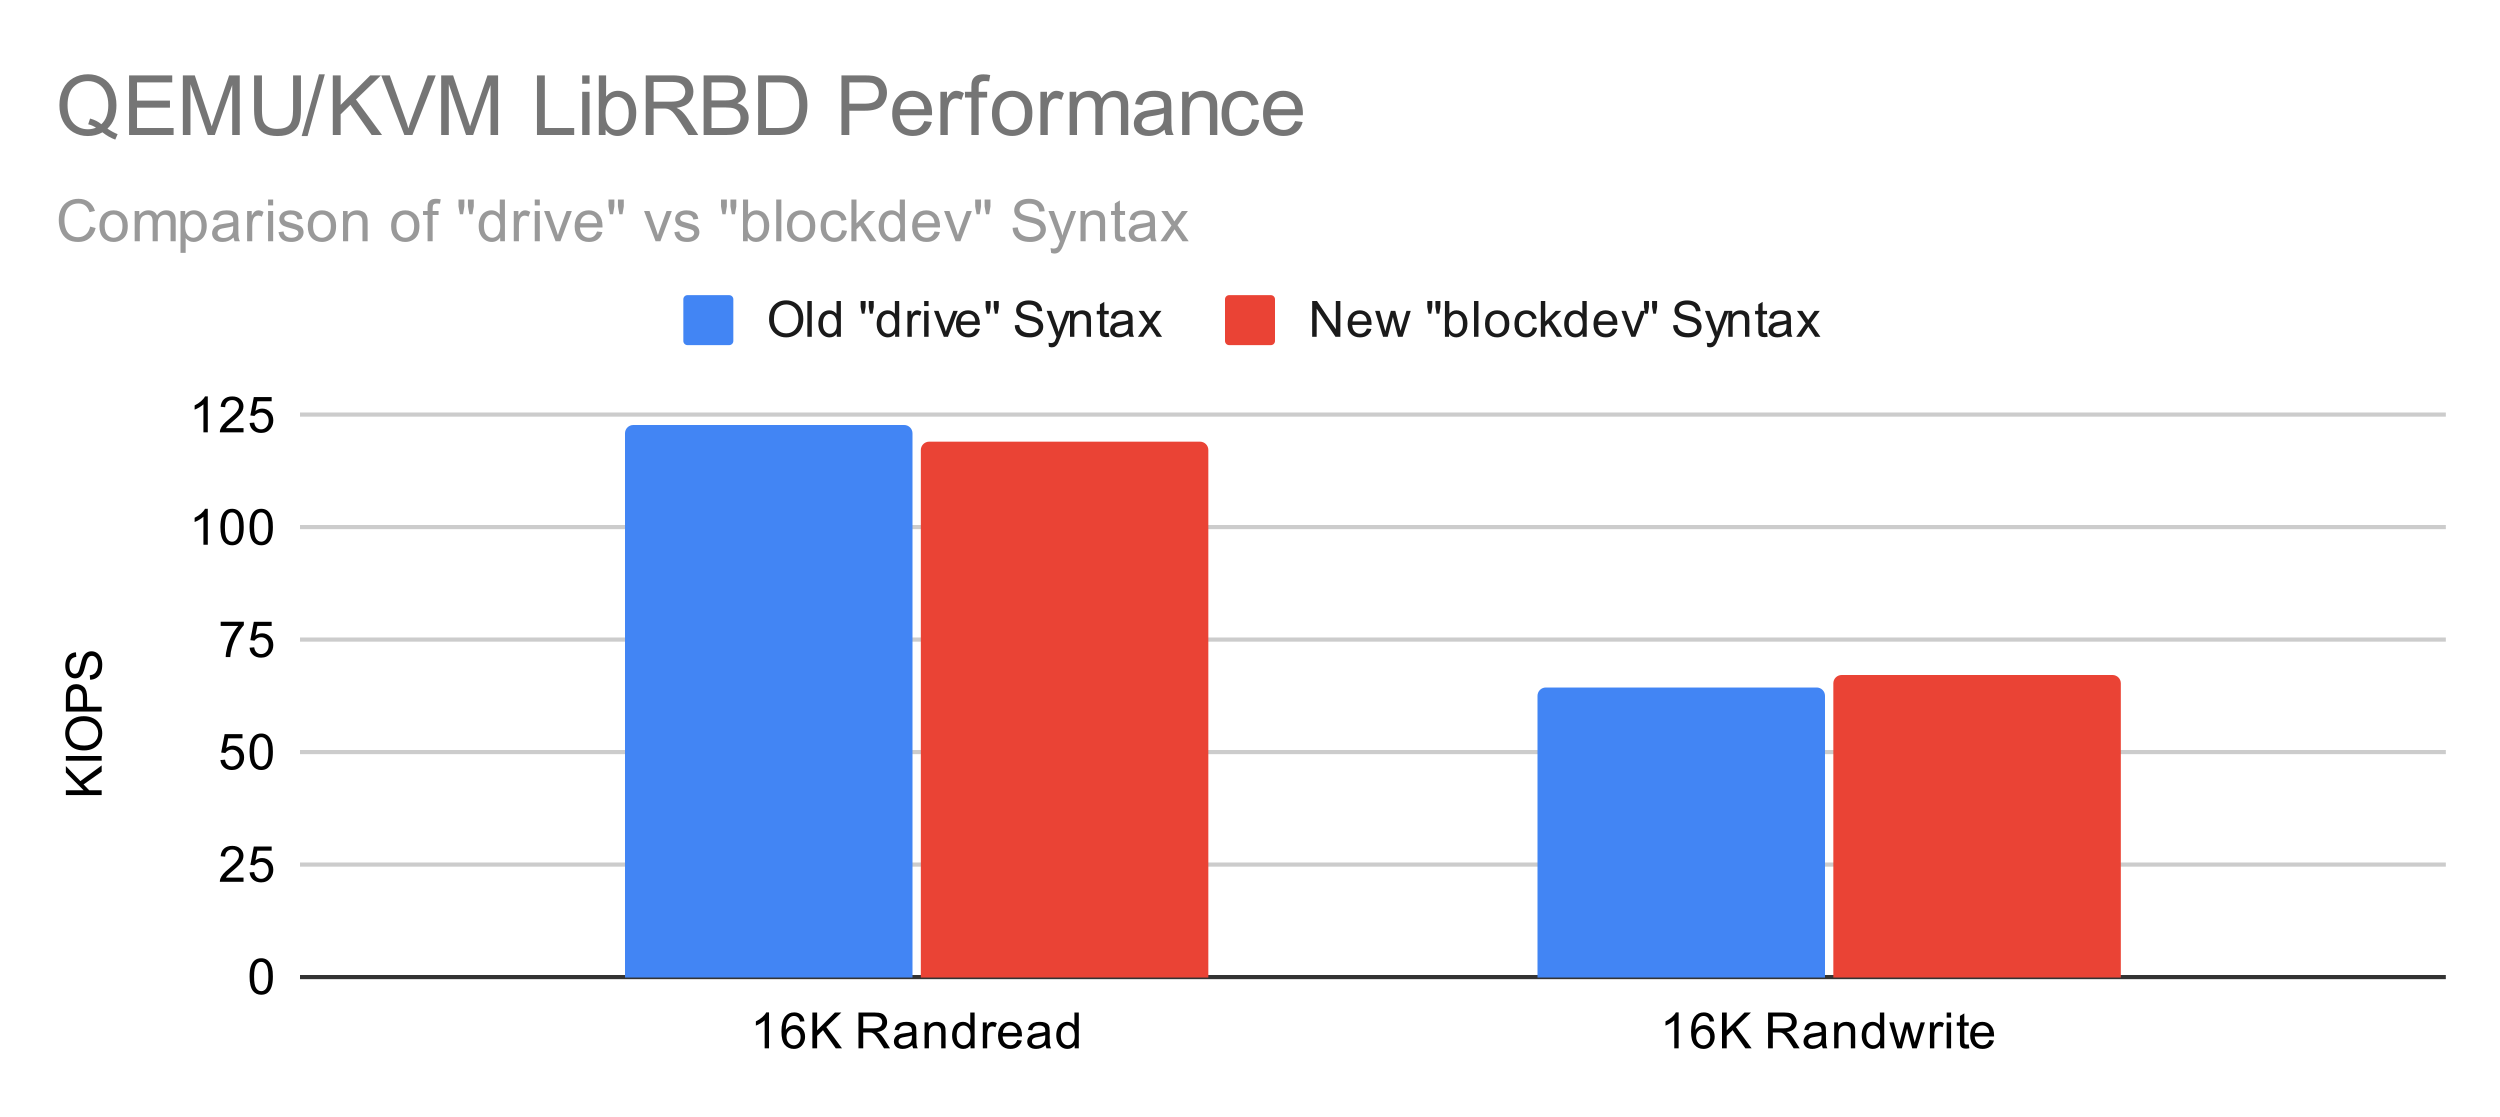 <svg version="1.1" viewBox="0.0 0.0 600.0 268.0" fill="none" stroke="none" stroke-linecap="square" stroke-miterlimit="10" width="600" height="268" xmlns:xlink="http://www.w3.org/1999/xlink" xmlns="http://www.w3.org/2000/svg"><path fill="#ffffff" d="M0 0L600.0 0L600.0 268.0L0 268.0L0 0Z" fill-rule="nonzero"/><path stroke="#333333" stroke-width="1.0" stroke-linecap="butt" d="M72.5 234.5L586.5 234.5" fill-rule="nonzero"/><path stroke="#cccccc" stroke-width="1.0" stroke-linecap="butt" d="M72.5 207.5L586.5 207.5" fill-rule="nonzero"/><path stroke="#cccccc" stroke-width="1.0" stroke-linecap="butt" d="M72.5 180.5L586.5 180.5" fill-rule="nonzero"/><path stroke="#cccccc" stroke-width="1.0" stroke-linecap="butt" d="M72.5 153.5L586.5 153.5" fill-rule="nonzero"/><path stroke="#cccccc" stroke-width="1.0" stroke-linecap="butt" d="M72.5 126.5L586.5 126.5" fill-rule="nonzero"/><path stroke="#cccccc" stroke-width="1.0" stroke-linecap="butt" d="M72.5 99.5L586.5 99.5" fill-rule="nonzero"/><clipPath id="id_0"><path d="M72.4 99.767L586.6 99.767L586.6 234.6L72.4 234.6L72.4 99.767Z" clip-rule="nonzero"/></clipPath><path stroke="#000000" stroke-width="2.0" stroke-linecap="butt" stroke-opacity="0.0" clip-path="url(#id_0)" d="M219.0 235.0L150.0 235.0L150.0 104.0C150.0 102.895 150.895 102.0 152.0 102.0L217.0 102.0C218.105 102.0 219.0 102.895 219.0 104.0Z" fill-rule="nonzero"/><path fill="#4285f4" clip-path="url(#id_0)" d="M219.0 235.0L150.0 235.0L150.0 104.0C150.0 102.895 150.895 102.0 152.0 102.0L217.0 102.0C218.105 102.0 219.0 102.895 219.0 104.0Z" fill-rule="nonzero"/><path stroke="#000000" stroke-width="2.0" stroke-linecap="butt" stroke-opacity="0.0" clip-path="url(#id_0)" d="M438.0 235.0L369.0 235.0L369.0 167.0C369.0 165.895 369.895 165.0 371.0 165.0L436.0 165.0C437.105 165.0 438.0 165.895 438.0 167.0Z" fill-rule="nonzero"/><path fill="#4285f4" clip-path="url(#id_0)" d="M438.0 235.0L369.0 235.0L369.0 167.0C369.0 165.895 369.895 165.0 371.0 165.0L436.0 165.0C437.105 165.0 438.0 165.895 438.0 167.0Z" fill-rule="nonzero"/><path stroke="#000000" stroke-width="2.0" stroke-linecap="butt" stroke-opacity="0.0" clip-path="url(#id_0)" d="M290.0 235.0L221.0 235.0L221.0 108.0C221.0 106.895 221.895 106.0 223.0 106.0L288.0 106.0C289.105 106.0 290.0 106.895 290.0 108.0Z" fill-rule="nonzero"/><path fill="#ea4335" clip-path="url(#id_0)" d="M290.0 235.0L221.0 235.0L221.0 108.0C221.0 106.895 221.895 106.0 223.0 106.0L288.0 106.0C289.105 106.0 290.0 106.895 290.0 108.0Z" fill-rule="nonzero"/><path stroke="#000000" stroke-width="2.0" stroke-linecap="butt" stroke-opacity="0.0" clip-path="url(#id_0)" d="M509.0 235.0L440.0 235.0L440.0 164.0C440.0 162.895 440.895 162.0 442.0 162.0L507.0 162.0C508.105 162.0 509.0 162.895 509.0 164.0Z" fill-rule="nonzero"/><path fill="#ea4335" clip-path="url(#id_0)" d="M509.0 235.0L440.0 235.0L440.0 164.0C440.0 162.895 440.895 162.0 442.0 162.0L507.0 162.0C508.105 162.0 509.0 162.895 509.0 164.0Z" fill-rule="nonzero"/><path fill="#000000" d="M24.4 190.808L15.806 190.808L15.806 189.668L20.072 189.668L15.806 185.402L15.806 183.855L19.291 187.465L24.4 183.699L24.4 185.199L20.056 188.261L21.416 189.668L24.4 189.668L24.4 190.808ZM24.4 182.558L15.806 182.558L15.806 181.433L24.4 181.433L24.4 182.558ZM20.213 180.105Q18.072 180.105 16.869 178.965Q15.65 177.808 15.65 175.996Q15.65 174.793 16.228 173.84Q16.791 172.886 17.806 172.386Q18.822 171.886 20.119 171.886Q21.416 171.886 22.447 172.418Q23.478 172.949 24.009 173.918Q24.541 174.871 24.541 175.996Q24.541 177.215 23.963 178.168Q23.369 179.121 22.369 179.621Q21.353 180.105 20.213 180.105ZM20.228 178.933Q21.791 178.933 22.681 178.105Q23.572 177.261 23.572 175.996Q23.572 174.715 22.681 173.886Q21.775 173.058 20.103 173.058Q19.056 173.058 18.275 173.418Q17.494 173.761 17.072 174.449Q16.634 175.136 16.634 175.98Q16.634 177.183 17.463 178.058Q18.291 178.933 20.228 178.933ZM24.4 170.761L15.806 170.761L15.806 167.511Q15.806 166.668 15.884 166.215Q15.994 165.574 16.291 165.152Q16.588 164.715 17.119 164.465Q17.65 164.199 18.291 164.199Q19.384 164.199 20.15 164.902Q20.9 165.59 20.9 167.418L20.9 169.621L24.4 169.621L24.4 170.761ZM19.9 169.621L19.9 167.402Q19.9 166.293 19.494 165.84Q19.072 165.371 18.322 165.371Q17.791 165.371 17.416 165.652Q17.025 165.918 16.9 166.355Q16.822 166.652 16.822 167.418L16.822 169.621L19.9 169.621ZM21.634 163.136L21.541 162.074Q22.197 161.996 22.603 161.715Q23.009 161.433 23.275 160.855Q23.525 160.261 23.525 159.527Q23.525 158.886 23.338 158.386Q23.134 157.886 22.806 157.652Q22.463 157.402 22.072 157.402Q21.666 157.402 21.369 157.636Q21.056 157.871 20.853 158.402Q20.713 158.761 20.431 159.949Q20.15 161.121 19.9 161.59Q19.572 162.215 19.103 162.511Q18.619 162.808 18.025 162.808Q17.384 162.808 16.822 162.449Q16.244 162.074 15.963 161.371Q15.666 160.652 15.666 159.793Q15.666 158.84 15.978 158.105Q16.275 157.371 16.884 156.98Q17.478 156.59 18.228 156.558L18.306 157.652Q17.494 157.746 17.088 158.261Q16.666 158.761 16.666 159.746Q16.666 160.777 17.041 161.246Q17.416 161.715 17.947 161.715Q18.416 161.715 18.713 161.386Q19.009 161.058 19.322 159.683Q19.634 158.293 19.869 157.777Q20.228 157.027 20.759 156.668Q21.275 156.308 21.978 156.308Q22.666 156.308 23.275 156.699Q23.869 157.09 24.213 157.824Q24.541 158.558 24.541 159.48Q24.541 160.652 24.213 161.449Q23.869 162.23 23.181 162.683Q22.494 163.121 21.634 163.136Z" fill-rule="nonzero"/><path fill="#000000" d="M59.9 234.366Q59.9 232.834 60.212 231.912Q60.525 230.975 61.134 230.475Q61.759 229.975 62.697 229.975Q63.384 229.975 63.9 230.256Q64.431 230.537 64.775 231.069Q65.119 231.584 65.306 232.334Q65.494 233.084 65.494 234.366Q65.494 235.881 65.181 236.803Q64.884 237.725 64.259 238.241Q63.65 238.741 62.697 238.741Q61.462 238.741 60.744 237.85Q59.9 236.787 59.9 234.366ZM60.978 234.366Q60.978 236.475 61.478 237.178Q61.978 237.881 62.697 237.881Q63.431 237.881 63.916 237.178Q64.416 236.475 64.416 234.366Q64.416 232.241 63.916 231.553Q63.431 230.85 62.681 230.85Q61.962 230.85 61.525 231.459Q60.978 232.241 60.978 234.366Z" fill-rule="nonzero"/><path fill="#000000" d="M58.447 210.618L58.447 211.633L52.759 211.633Q52.759 211.258 52.884 210.899Q53.103 210.321 53.572 209.758Q54.056 209.196 54.962 208.461Q56.369 207.305 56.853 206.633Q57.353 205.961 57.353 205.368Q57.353 204.743 56.9 204.321Q56.447 203.883 55.728 203.883Q54.962 203.883 54.509 204.336Q54.056 204.79 54.041 205.602L52.962 205.493Q53.072 204.274 53.791 203.649Q54.525 203.008 55.759 203.008Q56.994 203.008 57.712 203.696Q58.431 204.383 58.431 205.399Q58.431 205.915 58.212 206.415Q58.009 206.899 57.509 207.461Q57.025 208.008 55.9 208.961Q54.947 209.758 54.666 210.055Q54.4 210.336 54.228 210.618L58.447 210.618ZM59.9 209.383L61.009 209.29Q61.134 210.102 61.572 210.508Q62.025 210.915 62.666 210.915Q63.416 210.915 63.947 210.336Q64.478 209.758 64.478 208.821Q64.478 207.915 63.962 207.399Q63.462 206.868 62.634 206.868Q62.134 206.868 61.712 207.102Q61.306 207.336 61.072 207.696L60.087 207.571L60.916 203.165L65.197 203.165L65.197 204.165L61.759 204.165L61.306 206.477Q62.072 205.93 62.916 205.93Q64.041 205.93 64.806 206.711Q65.588 207.493 65.588 208.727Q65.588 209.883 64.916 210.743Q64.088 211.774 62.666 211.774Q61.494 211.774 60.744 211.118Q60.009 210.461 59.9 209.383Z" fill-rule="nonzero"/><path fill="#000000" d="M52.9 182.417L54.009 182.323Q54.134 183.135 54.572 183.542Q55.025 183.948 55.666 183.948Q56.416 183.948 56.947 183.37Q57.478 182.792 57.478 181.854Q57.478 180.948 56.962 180.432Q56.462 179.901 55.634 179.901Q55.134 179.901 54.712 180.135Q54.306 180.37 54.072 180.729L53.087 180.604L53.916 176.198L58.197 176.198L58.197 177.198L54.759 177.198L54.306 179.51Q55.072 178.964 55.916 178.964Q57.041 178.964 57.806 179.745Q58.587 180.526 58.587 181.76Q58.587 182.917 57.916 183.776Q57.087 184.807 55.666 184.807Q54.494 184.807 53.744 184.151Q53.009 183.495 52.9 182.417ZM59.9 180.432Q59.9 178.901 60.212 177.979Q60.525 177.042 61.134 176.542Q61.759 176.042 62.697 176.042Q63.384 176.042 63.9 176.323Q64.431 176.604 64.775 177.135Q65.119 177.651 65.306 178.401Q65.494 179.151 65.494 180.432Q65.494 181.948 65.181 182.87Q64.884 183.792 64.259 184.307Q63.65 184.807 62.697 184.807Q61.462 184.807 60.744 183.917Q59.9 182.854 59.9 180.432ZM60.978 180.432Q60.978 182.542 61.478 183.245Q61.978 183.948 62.697 183.948Q63.431 183.948 63.916 183.245Q64.416 182.542 64.416 180.432Q64.416 178.307 63.916 177.62Q63.431 176.917 62.681 176.917Q61.962 176.917 61.525 177.526Q60.978 178.307 60.978 180.432Z" fill-rule="nonzero"/><path fill="#000000" d="M52.962 150.231L52.962 149.216L58.525 149.216L58.525 150.044Q57.712 150.919 56.9 152.372Q56.103 153.809 55.666 155.341Q55.337 156.419 55.259 157.7L54.166 157.7Q54.181 156.684 54.556 155.247Q54.947 153.809 55.65 152.481Q56.369 151.153 57.181 150.231L52.962 150.231ZM59.9 155.45L61.009 155.356Q61.134 156.169 61.572 156.575Q62.025 156.981 62.666 156.981Q63.416 156.981 63.947 156.403Q64.478 155.825 64.478 154.887Q64.478 153.981 63.962 153.466Q63.462 152.934 62.634 152.934Q62.134 152.934 61.712 153.169Q61.306 153.403 61.072 153.762L60.087 153.637L60.916 149.231L65.197 149.231L65.197 150.231L61.759 150.231L61.306 152.544Q62.072 151.997 62.916 151.997Q64.041 151.997 64.806 152.778Q65.588 153.559 65.588 154.794Q65.588 155.95 64.916 156.809Q64.088 157.841 62.666 157.841Q61.494 157.841 60.744 157.184Q60.009 156.528 59.9 155.45Z" fill-rule="nonzero"/><path fill="#000000" d="M49.869 130.733L48.822 130.733L48.822 124.015Q48.431 124.374 47.806 124.749Q47.197 125.108 46.712 125.28L46.712 124.265Q47.587 123.843 48.244 123.265Q48.916 122.671 49.197 122.108L49.869 122.108L49.869 130.733ZM52.9 126.499Q52.9 124.968 53.212 124.046Q53.525 123.108 54.134 122.608Q54.759 122.108 55.697 122.108Q56.384 122.108 56.9 122.39Q57.431 122.671 57.775 123.202Q58.119 123.718 58.306 124.468Q58.494 125.218 58.494 126.499Q58.494 128.015 58.181 128.936Q57.884 129.858 57.259 130.374Q56.65 130.874 55.697 130.874Q54.462 130.874 53.744 129.983Q52.9 128.921 52.9 126.499ZM53.978 126.499Q53.978 128.608 54.478 129.311Q54.978 130.015 55.697 130.015Q56.431 130.015 56.916 129.311Q57.416 128.608 57.416 126.499Q57.416 124.374 56.916 123.686Q56.431 122.983 55.681 122.983Q54.962 122.983 54.525 123.593Q53.978 124.374 53.978 126.499ZM59.9 126.499Q59.9 124.968 60.212 124.046Q60.525 123.108 61.134 122.608Q61.759 122.108 62.697 122.108Q63.384 122.108 63.9 122.39Q64.431 122.671 64.775 123.202Q65.119 123.718 65.306 124.468Q65.494 125.218 65.494 126.499Q65.494 128.015 65.181 128.936Q64.884 129.858 64.259 130.374Q63.65 130.874 62.697 130.874Q61.462 130.874 60.744 129.983Q59.9 128.921 59.9 126.499ZM60.978 126.499Q60.978 128.608 61.478 129.311Q61.978 130.015 62.697 130.015Q63.431 130.015 63.916 129.311Q64.416 128.608 64.416 126.499Q64.416 124.374 63.916 123.686Q63.431 122.983 62.681 122.983Q61.962 122.983 61.525 123.593Q60.978 124.374 60.978 126.499Z" fill-rule="nonzero"/><path fill="#000000" d="M49.869 103.767L48.822 103.767L48.822 97.048Q48.431 97.407 47.806 97.782Q47.197 98.142 46.712 98.314L46.712 97.298Q47.587 96.876 48.244 96.298Q48.916 95.704 49.197 95.142L49.869 95.142L49.869 103.767ZM58.447 102.751L58.447 103.767L52.759 103.767Q52.759 103.392 52.884 103.032Q53.103 102.454 53.572 101.892Q54.056 101.329 54.962 100.595Q56.369 99.439 56.853 98.767Q57.353 98.095 57.353 97.501Q57.353 96.876 56.9 96.454Q56.447 96.017 55.728 96.017Q54.962 96.017 54.509 96.47Q54.056 96.923 54.041 97.735L52.962 97.626Q53.072 96.407 53.791 95.782Q54.525 95.142 55.759 95.142Q56.994 95.142 57.712 95.829Q58.431 96.517 58.431 97.532Q58.431 98.048 58.212 98.548Q58.009 99.032 57.509 99.595Q57.025 100.142 55.9 101.095Q54.947 101.892 54.666 102.189Q54.4 102.47 54.228 102.751L58.447 102.751ZM59.9 101.517L61.009 101.423Q61.134 102.235 61.572 102.642Q62.025 103.048 62.666 103.048Q63.416 103.048 63.947 102.47Q64.478 101.892 64.478 100.954Q64.478 100.048 63.962 99.532Q63.462 99.001 62.634 99.001Q62.134 99.001 61.712 99.235Q61.306 99.47 61.072 99.829L60.087 99.704L60.916 95.298L65.197 95.298L65.197 96.298L61.759 96.298L61.306 98.61Q62.072 98.064 62.916 98.064Q64.041 98.064 64.806 98.845Q65.588 99.626 65.588 100.86Q65.588 102.017 64.916 102.876Q64.088 103.907 62.666 103.907Q61.494 103.907 60.744 103.251Q60.009 102.595 59.9 101.517Z" fill-rule="nonzero"/><path fill="#000000" d="M184.565 251.6L183.518 251.6L183.518 244.881Q183.127 245.241 182.502 245.616Q181.893 245.975 181.408 246.147L181.408 245.131Q182.283 244.709 182.94 244.131Q183.611 243.537 183.893 242.975L184.565 242.975L184.565 251.6ZM193.065 245.116L192.018 245.194Q191.877 244.569 191.627 244.287Q191.19 243.834 190.565 243.834Q190.065 243.834 189.674 244.116Q189.19 244.491 188.893 245.194Q188.611 245.881 188.596 247.162Q188.971 246.584 189.518 246.303Q190.08 246.022 190.69 246.022Q191.736 246.022 192.471 246.803Q193.221 247.584 193.221 248.803Q193.221 249.616 192.861 250.319Q192.518 251.006 191.908 251.381Q191.299 251.741 190.533 251.741Q189.205 251.741 188.377 250.772Q187.549 249.803 187.549 247.584Q187.549 245.084 188.471 243.959Q189.268 242.975 190.627 242.975Q191.643 242.975 192.283 243.553Q192.94 244.116 193.065 245.116ZM188.768 248.819Q188.768 249.366 188.986 249.866Q189.221 250.35 189.627 250.616Q190.049 250.881 190.518 250.881Q191.174 250.881 191.658 250.35Q192.143 249.803 192.143 248.881Q192.143 247.991 191.658 247.475Q191.19 246.959 190.471 246.959Q189.752 246.959 189.252 247.475Q188.768 247.991 188.768 248.819ZM194.971 251.6L194.971 243.006L196.111 243.006L196.111 247.272L200.377 243.006L201.924 243.006L198.315 246.491L202.08 251.6L200.58 251.6L197.518 247.256L196.111 248.616L196.111 251.6L194.971 251.6ZM206.033 251.6L206.033 243.006L209.846 243.006Q211.002 243.006 211.596 243.241Q212.19 243.475 212.549 244.069Q212.908 244.647 212.908 245.35Q212.908 246.272 212.315 246.897Q211.721 247.522 210.486 247.694Q210.94 247.912 211.174 248.116Q211.674 248.569 212.111 249.256L213.611 251.6L212.174 251.6L211.049 249.819Q210.549 249.037 210.221 248.631Q209.908 248.225 209.643 248.069Q209.393 247.897 209.127 247.819Q208.94 247.787 208.502 247.787L207.174 247.787L207.174 251.6L206.033 251.6ZM207.174 246.803L209.627 246.803Q210.393 246.803 210.83 246.647Q211.283 246.475 211.502 246.131Q211.736 245.772 211.736 245.35Q211.736 244.741 211.283 244.35Q210.846 243.959 209.893 243.959L207.174 243.959L207.174 246.803ZM218.955 250.834Q218.361 251.334 217.815 251.537Q217.283 251.741 216.658 251.741Q215.627 251.741 215.08 251.241Q214.533 250.741 214.533 249.959Q214.533 249.506 214.736 249.131Q214.94 248.741 215.283 248.522Q215.627 248.287 216.049 248.178Q216.346 248.084 216.986 248.006Q218.252 247.866 218.861 247.647Q218.861 247.428 218.861 247.381Q218.861 246.725 218.565 246.459Q218.158 246.116 217.361 246.116Q216.627 246.116 216.268 246.381Q215.908 246.631 215.736 247.287L214.705 247.147Q214.846 246.491 215.174 246.084Q215.502 245.678 216.111 245.459Q216.721 245.241 217.518 245.241Q218.315 245.241 218.815 245.428Q219.315 245.616 219.549 245.897Q219.783 246.178 219.877 246.616Q219.924 246.881 219.924 247.584L219.924 248.991Q219.924 250.459 219.986 250.85Q220.065 251.241 220.268 251.6L219.158 251.6Q219.002 251.272 218.955 250.834ZM218.861 248.475Q218.283 248.709 217.143 248.881Q216.486 248.975 216.221 249.1Q215.955 249.209 215.799 249.428Q215.658 249.647 215.658 249.928Q215.658 250.35 215.971 250.631Q216.299 250.912 216.908 250.912Q217.518 250.912 217.986 250.647Q218.471 250.381 218.69 249.912Q218.861 249.553 218.861 248.866L218.861 248.475ZM221.893 251.6L221.893 245.381L222.83 245.381L222.83 246.256Q223.518 245.241 224.815 245.241Q225.377 245.241 225.846 245.444Q226.33 245.647 226.565 245.975Q226.799 246.303 226.893 246.741Q226.94 247.037 226.94 247.772L226.94 251.6L225.893 251.6L225.893 247.819Q225.893 247.162 225.768 246.85Q225.643 246.537 225.33 246.35Q225.018 246.147 224.596 246.147Q223.924 246.147 223.424 246.584Q222.94 247.006 222.94 248.194L222.94 251.6L221.893 251.6ZM232.924 251.6L232.924 250.819Q232.33 251.741 231.19 251.741Q230.44 251.741 229.815 251.334Q229.19 250.912 228.846 250.178Q228.502 249.444 228.502 248.491Q228.502 247.569 228.815 246.803Q229.127 246.037 229.752 245.647Q230.377 245.241 231.143 245.241Q231.705 245.241 232.143 245.475Q232.58 245.709 232.861 246.084L232.861 243.006L233.908 243.006L233.908 251.6L232.924 251.6ZM229.596 248.491Q229.596 249.694 230.096 250.287Q230.596 250.866 231.283 250.866Q231.971 250.866 232.455 250.303Q232.94 249.741 232.94 248.584Q232.94 247.303 232.44 246.709Q231.955 246.116 231.236 246.116Q230.533 246.116 230.065 246.694Q229.596 247.256 229.596 248.491ZM235.877 251.6L235.877 245.381L236.83 245.381L236.83 246.319Q237.19 245.662 237.486 245.459Q237.799 245.241 238.174 245.241Q238.705 245.241 239.252 245.569L238.893 246.553Q238.502 246.319 238.127 246.319Q237.768 246.319 237.486 246.537Q237.221 246.741 237.111 247.116Q236.924 247.678 236.924 248.334L236.924 251.6L235.877 251.6ZM244.143 249.6L245.236 249.725Q244.986 250.678 244.283 251.209Q243.58 251.741 242.502 251.741Q241.143 251.741 240.33 250.897Q239.533 250.053 239.533 248.537Q239.533 246.975 240.346 246.116Q241.158 245.241 242.44 245.241Q243.69 245.241 244.471 246.084Q245.268 246.928 245.268 248.475Q245.268 248.569 245.268 248.756L240.627 248.756Q240.69 249.787 241.205 250.334Q241.721 250.866 242.502 250.866Q243.08 250.866 243.486 250.569Q243.908 250.256 244.143 249.6ZM240.69 247.897L244.158 247.897Q244.096 247.1 243.768 246.709Q243.252 246.1 242.455 246.1Q241.721 246.1 241.221 246.584Q240.736 247.069 240.69 247.897ZM250.955 250.834Q250.361 251.334 249.815 251.537Q249.283 251.741 248.658 251.741Q247.627 251.741 247.08 251.241Q246.533 250.741 246.533 249.959Q246.533 249.506 246.736 249.131Q246.94 248.741 247.283 248.522Q247.627 248.287 248.049 248.178Q248.346 248.084 248.986 248.006Q250.252 247.866 250.861 247.647Q250.861 247.428 250.861 247.381Q250.861 246.725 250.565 246.459Q250.158 246.116 249.361 246.116Q248.627 246.116 248.268 246.381Q247.908 246.631 247.736 247.287L246.705 247.147Q246.846 246.491 247.174 246.084Q247.502 245.678 248.111 245.459Q248.721 245.241 249.518 245.241Q250.315 245.241 250.815 245.428Q251.315 245.616 251.549 245.897Q251.783 246.178 251.877 246.616Q251.924 246.881 251.924 247.584L251.924 248.991Q251.924 250.459 251.986 250.85Q252.065 251.241 252.268 251.6L251.158 251.6Q251.002 251.272 250.955 250.834ZM250.861 248.475Q250.283 248.709 249.143 248.881Q248.486 248.975 248.221 249.1Q247.955 249.209 247.799 249.428Q247.658 249.647 247.658 249.928Q247.658 250.35 247.971 250.631Q248.299 250.912 248.908 250.912Q249.518 250.912 249.986 250.647Q250.471 250.381 250.69 249.912Q250.861 249.553 250.861 248.866L250.861 248.475ZM257.924 251.6L257.924 250.819Q257.33 251.741 256.19 251.741Q255.44 251.741 254.815 251.334Q254.19 250.912 253.846 250.178Q253.502 249.444 253.502 248.491Q253.502 247.569 253.815 246.803Q254.127 246.037 254.752 245.647Q255.377 245.241 256.143 245.241Q256.705 245.241 257.143 245.475Q257.58 245.709 257.861 246.084L257.861 243.006L258.908 243.006L258.908 251.6L257.924 251.6ZM254.596 248.491Q254.596 249.694 255.096 250.287Q255.596 250.866 256.283 250.866Q256.971 250.866 257.455 250.303Q257.94 249.741 257.94 248.584Q257.94 247.303 257.44 246.709Q256.955 246.116 256.236 246.116Q255.533 246.116 255.065 246.694Q254.596 247.256 254.596 248.491Z" fill-rule="nonzero"/><path fill="#000000" d="M402.873 251.6L401.826 251.6L401.826 244.881Q401.436 245.241 400.811 245.616Q400.201 245.975 399.717 246.147L399.717 245.131Q400.592 244.709 401.248 244.131Q401.92 243.537 402.201 242.975L402.873 242.975L402.873 251.6ZM411.373 245.116L410.326 245.194Q410.186 244.569 409.936 244.287Q409.498 243.834 408.873 243.834Q408.373 243.834 407.982 244.116Q407.498 244.491 407.201 245.194Q406.92 245.881 406.904 247.162Q407.279 246.584 407.826 246.303Q408.389 246.022 408.998 246.022Q410.045 246.022 410.779 246.803Q411.529 247.584 411.529 248.803Q411.529 249.616 411.17 250.319Q410.826 251.006 410.217 251.381Q409.607 251.741 408.842 251.741Q407.514 251.741 406.686 250.772Q405.857 249.803 405.857 247.584Q405.857 245.084 406.779 243.959Q407.576 242.975 408.936 242.975Q409.951 242.975 410.592 243.553Q411.248 244.116 411.373 245.116ZM407.076 248.819Q407.076 249.366 407.295 249.866Q407.529 250.35 407.936 250.616Q408.357 250.881 408.826 250.881Q409.482 250.881 409.967 250.35Q410.451 249.803 410.451 248.881Q410.451 247.991 409.967 247.475Q409.498 246.959 408.779 246.959Q408.061 246.959 407.561 247.475Q407.076 247.991 407.076 248.819ZM413.279 251.6L413.279 243.006L414.42 243.006L414.42 247.272L418.686 243.006L420.232 243.006L416.623 246.491L420.389 251.6L418.889 251.6L415.826 247.256L414.42 248.616L414.42 251.6L413.279 251.6ZM424.342 251.6L424.342 243.006L428.154 243.006Q429.311 243.006 429.904 243.241Q430.498 243.475 430.857 244.069Q431.217 244.647 431.217 245.35Q431.217 246.272 430.623 246.897Q430.029 247.522 428.795 247.694Q429.248 247.912 429.482 248.116Q429.982 248.569 430.42 249.256L431.92 251.6L430.482 251.6L429.357 249.819Q428.857 249.037 428.529 248.631Q428.217 248.225 427.951 248.069Q427.701 247.897 427.436 247.819Q427.248 247.787 426.811 247.787L425.482 247.787L425.482 251.6L424.342 251.6ZM425.482 246.803L427.936 246.803Q428.701 246.803 429.139 246.647Q429.592 246.475 429.811 246.131Q430.045 245.772 430.045 245.35Q430.045 244.741 429.592 244.35Q429.154 243.959 428.201 243.959L425.482 243.959L425.482 246.803ZM437.264 250.834Q436.67 251.334 436.123 251.537Q435.592 251.741 434.967 251.741Q433.936 251.741 433.389 251.241Q432.842 250.741 432.842 249.959Q432.842 249.506 433.045 249.131Q433.248 248.741 433.592 248.522Q433.936 248.287 434.357 248.178Q434.654 248.084 435.295 248.006Q436.561 247.866 437.17 247.647Q437.17 247.428 437.17 247.381Q437.17 246.725 436.873 246.459Q436.467 246.116 435.67 246.116Q434.936 246.116 434.576 246.381Q434.217 246.631 434.045 247.287L433.014 247.147Q433.154 246.491 433.482 246.084Q433.811 245.678 434.42 245.459Q435.029 245.241 435.826 245.241Q436.623 245.241 437.123 245.428Q437.623 245.616 437.857 245.897Q438.092 246.178 438.186 246.616Q438.232 246.881 438.232 247.584L438.232 248.991Q438.232 250.459 438.295 250.85Q438.373 251.241 438.576 251.6L437.467 251.6Q437.311 251.272 437.264 250.834ZM437.17 248.475Q436.592 248.709 435.451 248.881Q434.795 248.975 434.529 249.1Q434.264 249.209 434.107 249.428Q433.967 249.647 433.967 249.928Q433.967 250.35 434.279 250.631Q434.607 250.912 435.217 250.912Q435.826 250.912 436.295 250.647Q436.779 250.381 436.998 249.912Q437.17 249.553 437.17 248.866L437.17 248.475ZM440.201 251.6L440.201 245.381L441.139 245.381L441.139 246.256Q441.826 245.241 443.123 245.241Q443.686 245.241 444.154 245.444Q444.639 245.647 444.873 245.975Q445.107 246.303 445.201 246.741Q445.248 247.037 445.248 247.772L445.248 251.6L444.201 251.6L444.201 247.819Q444.201 247.162 444.076 246.85Q443.951 246.537 443.639 246.35Q443.326 246.147 442.904 246.147Q442.232 246.147 441.732 246.584Q441.248 247.006 441.248 248.194L441.248 251.6L440.201 251.6ZM451.232 251.6L451.232 250.819Q450.639 251.741 449.498 251.741Q448.748 251.741 448.123 251.334Q447.498 250.912 447.154 250.178Q446.811 249.444 446.811 248.491Q446.811 247.569 447.123 246.803Q447.436 246.037 448.061 245.647Q448.686 245.241 449.451 245.241Q450.014 245.241 450.451 245.475Q450.889 245.709 451.17 246.084L451.17 243.006L452.217 243.006L452.217 251.6L451.232 251.6ZM447.904 248.491Q447.904 249.694 448.404 250.287Q448.904 250.866 449.592 250.866Q450.279 250.866 450.764 250.303Q451.248 249.741 451.248 248.584Q451.248 247.303 450.748 246.709Q450.264 246.116 449.545 246.116Q448.842 246.116 448.373 246.694Q447.904 247.256 447.904 248.491ZM455.342 251.6L453.436 245.381L454.529 245.381L455.514 248.975L455.889 250.303Q455.92 250.209 456.217 249.022L457.201 245.381L458.279 245.381L459.217 248.991L459.529 250.178L459.889 248.975L460.951 245.381L461.982 245.381L460.029 251.6L458.936 251.6L457.951 247.866L457.701 246.819L456.451 251.6L455.342 251.6ZM463.186 251.6L463.186 245.381L464.139 245.381L464.139 246.319Q464.498 245.662 464.795 245.459Q465.107 245.241 465.482 245.241Q466.014 245.241 466.561 245.569L466.201 246.553Q465.811 246.319 465.436 246.319Q465.076 246.319 464.795 246.537Q464.529 246.741 464.42 247.116Q464.232 247.678 464.232 248.334L464.232 251.6L463.186 251.6ZM467.201 244.225L467.201 243.006L468.264 243.006L468.264 244.225L467.201 244.225ZM467.201 251.6L467.201 245.381L468.264 245.381L468.264 251.6L467.201 251.6ZM472.498 250.662L472.654 251.584Q472.201 251.678 471.857 251.678Q471.279 251.678 470.967 251.506Q470.654 251.319 470.514 251.022Q470.389 250.725 470.389 249.772L470.389 246.194L469.623 246.194L469.623 245.381L470.389 245.381L470.389 243.834L471.436 243.209L471.436 245.381L472.498 245.381L472.498 246.194L471.436 246.194L471.436 249.834Q471.436 250.287 471.482 250.412Q471.545 250.537 471.67 250.616Q471.795 250.694 472.029 250.694Q472.217 250.694 472.498 250.662ZM477.451 249.6L478.545 249.725Q478.295 250.678 477.592 251.209Q476.889 251.741 475.811 251.741Q474.451 251.741 473.639 250.897Q472.842 250.053 472.842 248.537Q472.842 246.975 473.654 246.116Q474.467 245.241 475.748 245.241Q476.998 245.241 477.779 246.084Q478.576 246.928 478.576 248.475Q478.576 248.569 478.576 248.756L473.936 248.756Q473.998 249.787 474.514 250.334Q475.029 250.866 475.811 250.866Q476.389 250.866 476.795 250.569Q477.217 250.256 477.451 249.6ZM473.998 247.897L477.467 247.897Q477.404 247.1 477.076 246.709Q476.561 246.1 475.764 246.1Q475.029 246.1 474.529 246.584Q474.045 247.069 473.998 247.897Z" fill-rule="nonzero"/><path fill="#4285f4" d="M164.0 71.833C164.0 71.281 164.448 70.833 165.0 70.833L175.0 70.833C175.552 70.833 176.0 71.281 176.0 71.833L176.0 81.833C176.0 82.386 175.552 82.833 175.0 82.833L165.0 82.833C164.448 82.833 164.0 82.386 164.0 81.833Z" fill-rule="nonzero"/><path fill="#1a1a1a" d="M184.578 76.646Q184.578 74.505 185.719 73.302Q186.875 72.083 188.688 72.083Q189.891 72.083 190.844 72.661Q191.797 73.224 192.297 74.24Q192.797 75.255 192.797 76.552Q192.797 77.849 192.266 78.88Q191.734 79.911 190.766 80.443Q189.812 80.974 188.688 80.974Q187.469 80.974 186.516 80.396Q185.562 79.802 185.062 78.802Q184.578 77.786 184.578 76.646ZM185.75 76.661Q185.75 78.224 186.578 79.115Q187.422 80.005 188.688 80.005Q189.969 80.005 190.797 79.115Q191.625 78.208 191.625 76.536Q191.625 75.49 191.266 74.708Q190.922 73.927 190.234 73.505Q189.547 73.068 188.703 73.068Q187.5 73.068 186.625 73.896Q185.75 74.724 185.75 76.661ZM193.766 80.833L193.766 72.24L194.828 72.24L194.828 80.833L193.766 80.833ZM200.828 80.833L200.828 80.052Q200.234 80.974 199.094 80.974Q198.344 80.974 197.719 80.568Q197.094 80.146 196.75 79.411Q196.406 78.677 196.406 77.724Q196.406 76.802 196.719 76.036Q197.031 75.271 197.656 74.88Q198.281 74.474 199.047 74.474Q199.609 74.474 200.047 74.708Q200.484 74.943 200.766 75.318L200.766 72.24L201.812 72.24L201.812 80.833L200.828 80.833ZM197.5 77.724Q197.5 78.927 198.0 79.521Q198.5 80.099 199.188 80.099Q199.875 80.099 200.359 79.536Q200.844 78.974 200.844 77.818Q200.844 76.536 200.344 75.943Q199.859 75.349 199.141 75.349Q198.438 75.349 197.969 75.927Q197.5 76.49 197.5 77.724ZM206.844 75.286L206.547 73.646L206.547 72.24L207.75 72.24L207.75 73.646L207.484 75.286L206.844 75.286ZM208.781 75.286L208.5 73.646L208.5 72.24L209.703 72.24L209.703 73.646L209.422 75.286L208.781 75.286ZM214.828 80.833L214.828 80.052Q214.234 80.974 213.094 80.974Q212.344 80.974 211.719 80.568Q211.094 80.146 210.75 79.411Q210.406 78.677 210.406 77.724Q210.406 76.802 210.719 76.036Q211.031 75.271 211.656 74.88Q212.281 74.474 213.047 74.474Q213.609 74.474 214.047 74.708Q214.484 74.943 214.766 75.318L214.766 72.24L215.812 72.24L215.812 80.833L214.828 80.833ZM211.5 77.724Q211.5 78.927 212.0 79.521Q212.5 80.099 213.188 80.099Q213.875 80.099 214.359 79.536Q214.844 78.974 214.844 77.818Q214.844 76.536 214.344 75.943Q213.859 75.349 213.141 75.349Q212.438 75.349 211.969 75.927Q211.5 76.49 211.5 77.724ZM217.781 80.833L217.781 74.615L218.734 74.615L218.734 75.552Q219.094 74.896 219.391 74.693Q219.703 74.474 220.078 74.474Q220.609 74.474 221.156 74.802L220.797 75.786Q220.406 75.552 220.031 75.552Q219.672 75.552 219.391 75.771Q219.125 75.974 219.016 76.349Q218.828 76.911 218.828 77.568L218.828 80.833L217.781 80.833ZM221.797 73.458L221.797 72.24L222.859 72.24L222.859 73.458L221.797 73.458ZM221.797 80.833L221.797 74.615L222.859 74.615L222.859 80.833L221.797 80.833ZM226.516 80.833L224.156 74.615L225.266 74.615L226.609 78.333Q226.812 78.943 227.0 79.583Q227.141 79.099 227.391 78.411L228.781 74.615L229.859 74.615L227.5 80.833L226.516 80.833ZM234.047 78.833L235.141 78.958Q234.891 79.911 234.188 80.443Q233.484 80.974 232.406 80.974Q231.047 80.974 230.234 80.13Q229.438 79.286 229.438 77.771Q229.438 76.208 230.25 75.349Q231.062 74.474 232.344 74.474Q233.594 74.474 234.375 75.318Q235.172 76.161 235.172 77.708Q235.172 77.802 235.172 77.99L230.531 77.99Q230.594 79.021 231.109 79.568Q231.625 80.099 232.406 80.099Q232.984 80.099 233.391 79.802Q233.812 79.49 234.047 78.833ZM230.594 77.13L234.062 77.13Q234.0 76.333 233.672 75.943Q233.156 75.333 232.359 75.333Q231.625 75.333 231.125 75.818Q230.641 76.302 230.594 77.13ZM236.844 75.286L236.547 73.646L236.547 72.24L237.75 72.24L237.75 73.646L237.484 75.286L236.844 75.286ZM238.781 75.286L238.5 73.646L238.5 72.24L239.703 72.24L239.703 73.646L239.422 75.286L238.781 75.286ZM243.547 78.068L244.609 77.974Q244.688 78.63 244.969 79.036Q245.25 79.443 245.828 79.708Q246.422 79.958 247.156 79.958Q247.797 79.958 248.297 79.771Q248.797 79.568 249.031 79.24Q249.281 78.896 249.281 78.505Q249.281 78.099 249.047 77.802Q248.812 77.49 248.281 77.286Q247.922 77.146 246.734 76.865Q245.562 76.583 245.094 76.333Q244.469 76.005 244.172 75.536Q243.875 75.052 243.875 74.458Q243.875 73.818 244.234 73.255Q244.609 72.677 245.312 72.396Q246.031 72.099 246.891 72.099Q247.844 72.099 248.578 72.411Q249.312 72.708 249.703 73.318Q250.094 73.911 250.125 74.661L249.031 74.74Q248.938 73.927 248.422 73.521Q247.922 73.099 246.938 73.099Q245.906 73.099 245.438 73.474Q244.969 73.849 244.969 74.38Q244.969 74.849 245.297 75.146Q245.625 75.443 247.0 75.755Q248.391 76.068 248.906 76.302Q249.656 76.661 250.016 77.193Q250.375 77.708 250.375 78.411Q250.375 79.099 249.984 79.708Q249.594 80.302 248.859 80.646Q248.125 80.974 247.203 80.974Q246.031 80.974 245.234 80.646Q244.453 80.302 244.0 79.615Q243.562 78.927 243.547 78.068ZM251.75 83.224L251.625 82.24Q251.969 82.333 252.234 82.333Q252.578 82.333 252.781 82.208Q253.0 82.099 253.141 81.896Q253.234 81.724 253.469 81.099Q253.484 81.021 253.562 80.849L251.188 74.615L252.328 74.615L253.625 78.208Q253.875 78.896 254.078 79.661Q254.266 78.927 254.516 78.24L255.844 74.615L256.891 74.615L254.531 80.943Q254.141 81.958 253.938 82.349Q253.656 82.88 253.281 83.115Q252.922 83.365 252.422 83.365Q252.125 83.365 251.75 83.224ZM256.797 80.833L256.797 74.615L257.734 74.615L257.734 75.49Q258.422 74.474 259.719 74.474Q260.281 74.474 260.75 74.677Q261.234 74.88 261.469 75.208Q261.703 75.536 261.797 75.974Q261.844 76.271 261.844 77.005L261.844 80.833L260.797 80.833L260.797 77.052Q260.797 76.396 260.672 76.083Q260.547 75.771 260.234 75.583Q259.922 75.38 259.5 75.38Q258.828 75.38 258.328 75.818Q257.844 76.24 257.844 77.427L257.844 80.833L256.797 80.833ZM266.094 79.896L266.25 80.818Q265.797 80.911 265.453 80.911Q264.875 80.911 264.562 80.74Q264.25 80.552 264.109 80.255Q263.984 79.958 263.984 79.005L263.984 75.427L263.219 75.427L263.219 74.615L263.984 74.615L263.984 73.068L265.031 72.443L265.031 74.615L266.094 74.615L266.094 75.427L265.031 75.427L265.031 79.068Q265.031 79.521 265.078 79.646Q265.141 79.771 265.266 79.849Q265.391 79.927 265.625 79.927Q265.812 79.927 266.094 79.896ZM270.859 80.068Q270.266 80.568 269.719 80.771Q269.188 80.974 268.562 80.974Q267.531 80.974 266.984 80.474Q266.438 79.974 266.438 79.193Q266.438 78.74 266.641 78.365Q266.844 77.974 267.188 77.755Q267.531 77.521 267.953 77.411Q268.25 77.318 268.891 77.24Q270.156 77.099 270.766 76.88Q270.766 76.661 270.766 76.615Q270.766 75.958 270.469 75.693Q270.062 75.349 269.266 75.349Q268.531 75.349 268.172 75.615Q267.812 75.865 267.641 76.521L266.609 76.38Q266.75 75.724 267.078 75.318Q267.406 74.911 268.016 74.693Q268.625 74.474 269.422 74.474Q270.219 74.474 270.719 74.661Q271.219 74.849 271.453 75.13Q271.688 75.411 271.781 75.849Q271.828 76.115 271.828 76.818L271.828 78.224Q271.828 79.693 271.891 80.083Q271.969 80.474 272.172 80.833L271.062 80.833Q270.906 80.505 270.859 80.068ZM270.766 77.708Q270.188 77.943 269.047 78.115Q268.391 78.208 268.125 78.333Q267.859 78.443 267.703 78.661Q267.562 78.88 267.562 79.161Q267.562 79.583 267.875 79.865Q268.203 80.146 268.812 80.146Q269.422 80.146 269.891 79.88Q270.375 79.615 270.594 79.146Q270.766 78.786 270.766 78.099L270.766 77.708ZM273.094 80.833L275.359 77.599L273.266 74.615L274.578 74.615L275.531 76.068Q275.797 76.49 275.969 76.771Q276.219 76.38 276.438 76.083L277.484 74.615L278.75 74.615L276.594 77.536L278.906 80.833L277.625 80.833L276.344 78.896L276.0 78.38L274.359 80.833L273.094 80.833Z" fill-rule="nonzero"/><path fill="#ea4335" d="M294.0 71.833C294.0 71.281 294.448 70.833 295.0 70.833L305.0 70.833C305.552 70.833 306.0 71.281 306.0 71.833L306.0 81.833C306.0 82.386 305.552 82.833 305.0 82.833L295.0 82.833C294.448 82.833 294.0 82.386 294.0 81.833Z" fill-rule="nonzero"/><path fill="#1a1a1a" d="M314.922 80.833L314.922 72.24L316.078 72.24L320.594 78.99L320.594 72.24L321.688 72.24L321.688 80.833L320.516 80.833L316.0 74.083L316.0 80.833L314.922 80.833ZM328.047 78.833L329.141 78.958Q328.891 79.911 328.188 80.443Q327.484 80.974 326.406 80.974Q325.047 80.974 324.234 80.13Q323.438 79.286 323.438 77.771Q323.438 76.208 324.25 75.349Q325.062 74.474 326.344 74.474Q327.594 74.474 328.375 75.318Q329.172 76.161 329.172 77.708Q329.172 77.802 329.172 77.99L324.531 77.99Q324.594 79.021 325.109 79.568Q325.625 80.099 326.406 80.099Q326.984 80.099 327.391 79.802Q327.812 79.49 328.047 78.833ZM324.594 77.13L328.062 77.13Q328.0 76.333 327.672 75.943Q327.156 75.333 326.359 75.333Q325.625 75.333 325.125 75.818Q324.641 76.302 324.594 77.13ZM331.938 80.833L330.031 74.615L331.125 74.615L332.109 78.208L332.484 79.536Q332.516 79.443 332.812 78.255L333.797 74.615L334.875 74.615L335.812 78.224L336.125 79.411L336.484 78.208L337.547 74.615L338.578 74.615L336.625 80.833L335.531 80.833L334.547 77.099L334.297 76.052L333.047 80.833L331.938 80.833ZM342.844 75.286L342.547 73.646L342.547 72.24L343.75 72.24L343.75 73.646L343.484 75.286L342.844 75.286ZM344.781 75.286L344.5 73.646L344.5 72.24L345.703 72.24L345.703 73.646L345.422 75.286L344.781 75.286ZM347.766 80.833L346.781 80.833L346.781 72.24L347.844 72.24L347.844 75.302Q348.516 74.474 349.547 74.474Q350.125 74.474 350.625 74.708Q351.141 74.927 351.469 75.349Q351.812 75.771 352.0 76.365Q352.188 76.958 352.188 77.63Q352.188 79.224 351.391 80.099Q350.594 80.974 349.5 80.974Q348.391 80.974 347.766 80.052L347.766 80.833ZM347.75 77.677Q347.75 78.786 348.062 79.286Q348.562 80.099 349.406 80.099Q350.094 80.099 350.594 79.505Q351.109 78.911 351.109 77.708Q351.109 76.49 350.625 75.911Q350.141 75.333 349.453 75.333Q348.766 75.333 348.25 75.943Q347.75 76.536 347.75 77.677ZM353.766 80.833L353.766 72.24L354.828 72.24L354.828 80.833L353.766 80.833ZM356.406 77.724Q356.406 75.99 357.359 75.161Q358.156 74.474 359.312 74.474Q360.594 74.474 361.406 75.318Q362.234 76.146 362.234 77.63Q362.234 78.833 361.875 79.521Q361.516 80.208 360.812 80.599Q360.125 80.974 359.312 80.974Q358.016 80.974 357.203 80.146Q356.406 79.302 356.406 77.724ZM357.484 77.724Q357.484 78.911 358.0 79.505Q358.531 80.099 359.312 80.099Q360.109 80.099 360.625 79.505Q361.141 78.911 361.141 77.693Q361.141 76.536 360.609 75.943Q360.094 75.349 359.312 75.349Q358.531 75.349 358.0 75.943Q357.484 76.521 357.484 77.724ZM367.859 78.552L368.891 78.693Q368.719 79.755 368.016 80.365Q367.312 80.974 366.297 80.974Q365.016 80.974 364.234 80.146Q363.469 79.302 363.469 77.74Q363.469 76.74 363.797 75.99Q364.141 75.224 364.812 74.849Q365.5 74.474 366.312 74.474Q367.312 74.474 367.953 74.99Q368.609 75.49 368.797 76.443L367.766 76.599Q367.625 75.974 367.25 75.661Q366.875 75.333 366.344 75.333Q365.547 75.333 365.047 75.911Q364.547 76.474 364.547 77.708Q364.547 78.974 365.031 79.536Q365.516 80.099 366.281 80.099Q366.906 80.099 367.312 79.724Q367.734 79.349 367.859 78.552ZM369.797 80.833L369.797 72.24L370.859 72.24L370.859 77.146L373.344 74.615L374.719 74.615L372.328 76.911L374.953 80.833L373.656 80.833L371.594 77.646L370.859 78.365L370.859 80.833L369.797 80.833ZM379.828 80.833L379.828 80.052Q379.234 80.974 378.094 80.974Q377.344 80.974 376.719 80.568Q376.094 80.146 375.75 79.411Q375.406 78.677 375.406 77.724Q375.406 76.802 375.719 76.036Q376.031 75.271 376.656 74.88Q377.281 74.474 378.047 74.474Q378.609 74.474 379.047 74.708Q379.484 74.943 379.766 75.318L379.766 72.24L380.812 72.24L380.812 80.833L379.828 80.833ZM376.5 77.724Q376.5 78.927 377.0 79.521Q377.5 80.099 378.188 80.099Q378.875 80.099 379.359 79.536Q379.844 78.974 379.844 77.818Q379.844 76.536 379.344 75.943Q378.859 75.349 378.141 75.349Q377.438 75.349 376.969 75.927Q376.5 76.49 376.5 77.724ZM387.047 78.833L388.141 78.958Q387.891 79.911 387.188 80.443Q386.484 80.974 385.406 80.974Q384.047 80.974 383.234 80.13Q382.438 79.286 382.438 77.771Q382.438 76.208 383.25 75.349Q384.062 74.474 385.344 74.474Q386.594 74.474 387.375 75.318Q388.172 76.161 388.172 77.708Q388.172 77.802 388.172 77.99L383.531 77.99Q383.594 79.021 384.109 79.568Q384.625 80.099 385.406 80.099Q385.984 80.099 386.391 79.802Q386.812 79.49 387.047 78.833ZM383.594 77.13L387.062 77.13Q387.0 76.333 386.672 75.943Q386.156 75.333 385.359 75.333Q384.625 75.333 384.125 75.818Q383.641 76.302 383.594 77.13ZM391.516 80.833L389.156 74.615L390.266 74.615L391.609 78.333Q391.812 78.943 392.0 79.583Q392.141 79.099 392.391 78.411L393.781 74.615L394.859 74.615L392.5 80.833L391.516 80.833ZM394.844 75.286L394.547 73.646L394.547 72.24L395.75 72.24L395.75 73.646L395.484 75.286L394.844 75.286ZM396.781 75.286L396.5 73.646L396.5 72.24L397.703 72.24L397.703 73.646L397.422 75.286L396.781 75.286ZM401.547 78.068L402.609 77.974Q402.688 78.63 402.969 79.036Q403.25 79.443 403.828 79.708Q404.422 79.958 405.156 79.958Q405.797 79.958 406.297 79.771Q406.797 79.568 407.031 79.24Q407.281 78.896 407.281 78.505Q407.281 78.099 407.047 77.802Q406.812 77.49 406.281 77.286Q405.922 77.146 404.734 76.865Q403.562 76.583 403.094 76.333Q402.469 76.005 402.172 75.536Q401.875 75.052 401.875 74.458Q401.875 73.818 402.234 73.255Q402.609 72.677 403.312 72.396Q404.031 72.099 404.891 72.099Q405.844 72.099 406.578 72.411Q407.312 72.708 407.703 73.318Q408.094 73.911 408.125 74.661L407.031 74.74Q406.938 73.927 406.422 73.521Q405.922 73.099 404.938 73.099Q403.906 73.099 403.438 73.474Q402.969 73.849 402.969 74.38Q402.969 74.849 403.297 75.146Q403.625 75.443 405.0 75.755Q406.391 76.068 406.906 76.302Q407.656 76.661 408.016 77.193Q408.375 77.708 408.375 78.411Q408.375 79.099 407.984 79.708Q407.594 80.302 406.859 80.646Q406.125 80.974 405.203 80.974Q404.031 80.974 403.234 80.646Q402.453 80.302 402.0 79.615Q401.562 78.927 401.547 78.068ZM409.75 83.224L409.625 82.24Q409.969 82.333 410.234 82.333Q410.578 82.333 410.781 82.208Q411.0 82.099 411.141 81.896Q411.234 81.724 411.469 81.099Q411.484 81.021 411.562 80.849L409.188 74.615L410.328 74.615L411.625 78.208Q411.875 78.896 412.078 79.661Q412.266 78.927 412.516 78.24L413.844 74.615L414.891 74.615L412.531 80.943Q412.141 81.958 411.938 82.349Q411.656 82.88 411.281 83.115Q410.922 83.365 410.422 83.365Q410.125 83.365 409.75 83.224ZM414.797 80.833L414.797 74.615L415.734 74.615L415.734 75.49Q416.422 74.474 417.719 74.474Q418.281 74.474 418.75 74.677Q419.234 74.88 419.469 75.208Q419.703 75.536 419.797 75.974Q419.844 76.271 419.844 77.005L419.844 80.833L418.797 80.833L418.797 77.052Q418.797 76.396 418.672 76.083Q418.547 75.771 418.234 75.583Q417.922 75.38 417.5 75.38Q416.828 75.38 416.328 75.818Q415.844 76.24 415.844 77.427L415.844 80.833L414.797 80.833ZM424.094 79.896L424.25 80.818Q423.797 80.911 423.453 80.911Q422.875 80.911 422.562 80.74Q422.25 80.552 422.109 80.255Q421.984 79.958 421.984 79.005L421.984 75.427L421.219 75.427L421.219 74.615L421.984 74.615L421.984 73.068L423.031 72.443L423.031 74.615L424.094 74.615L424.094 75.427L423.031 75.427L423.031 79.068Q423.031 79.521 423.078 79.646Q423.141 79.771 423.266 79.849Q423.391 79.927 423.625 79.927Q423.812 79.927 424.094 79.896ZM428.859 80.068Q428.266 80.568 427.719 80.771Q427.188 80.974 426.562 80.974Q425.531 80.974 424.984 80.474Q424.438 79.974 424.438 79.193Q424.438 78.74 424.641 78.365Q424.844 77.974 425.188 77.755Q425.531 77.521 425.953 77.411Q426.25 77.318 426.891 77.24Q428.156 77.099 428.766 76.88Q428.766 76.661 428.766 76.615Q428.766 75.958 428.469 75.693Q428.062 75.349 427.266 75.349Q426.531 75.349 426.172 75.615Q425.812 75.865 425.641 76.521L424.609 76.38Q424.75 75.724 425.078 75.318Q425.406 74.911 426.016 74.693Q426.625 74.474 427.422 74.474Q428.219 74.474 428.719 74.661Q429.219 74.849 429.453 75.13Q429.688 75.411 429.781 75.849Q429.828 76.115 429.828 76.818L429.828 78.224Q429.828 79.693 429.891 80.083Q429.969 80.474 430.172 80.833L429.062 80.833Q428.906 80.505 428.859 80.068ZM428.766 77.708Q428.188 77.943 427.047 78.115Q426.391 78.208 426.125 78.333Q425.859 78.443 425.703 78.661Q425.562 78.88 425.562 79.161Q425.562 79.583 425.875 79.865Q426.203 80.146 426.812 80.146Q427.422 80.146 427.891 79.88Q428.375 79.615 428.594 79.146Q428.766 78.786 428.766 78.099L428.766 77.708ZM431.094 80.833L433.359 77.599L431.266 74.615L432.578 74.615L433.531 76.068Q433.797 76.49 433.969 76.771Q434.219 76.38 434.438 76.083L435.484 74.615L436.75 74.615L434.594 77.536L436.906 80.833L435.625 80.833L434.344 78.896L434.0 78.38L432.359 80.833L431.094 80.833Z" fill-rule="nonzero"/><path fill="#999999" d="M21.634 54.384L22.962 54.728Q22.541 56.353 21.447 57.212Q20.369 58.072 18.806 58.072Q17.181 58.072 16.166 57.416Q15.15 56.744 14.619 55.494Q14.103 54.244 14.103 52.806Q14.103 51.244 14.697 50.087Q15.291 48.916 16.4 48.322Q17.509 47.712 18.822 47.712Q20.337 47.712 21.353 48.478Q22.384 49.244 22.791 50.619L21.478 50.931Q21.134 49.837 20.462 49.337Q19.806 48.837 18.806 48.837Q17.65 48.837 16.869 49.4Q16.087 49.947 15.775 50.884Q15.463 51.822 15.463 52.806Q15.463 54.087 15.838 55.041Q16.212 55.994 16.994 56.462Q17.775 56.931 18.697 56.931Q19.806 56.931 20.572 56.291Q21.353 55.65 21.634 54.384ZM23.869 54.275Q23.869 52.259 24.994 51.275Q25.916 50.478 27.275 50.478Q28.759 50.478 29.712 51.462Q30.666 52.431 30.666 54.166Q30.666 55.572 30.244 56.384Q29.822 57.181 29.009 57.634Q28.212 58.072 27.275 58.072Q25.744 58.072 24.806 57.087Q23.869 56.103 23.869 54.275ZM25.134 54.275Q25.134 55.666 25.744 56.369Q26.353 57.056 27.275 57.056Q28.181 57.056 28.791 56.353Q29.4 55.65 29.4 54.228Q29.4 52.884 28.791 52.197Q28.181 51.494 27.275 51.494Q26.353 51.494 25.744 52.181Q25.134 52.869 25.134 54.275ZM32.322 57.9L32.322 50.634L33.431 50.634L33.431 51.666Q33.759 51.119 34.322 50.806Q34.9 50.478 35.619 50.478Q36.431 50.478 36.947 50.822Q37.462 51.15 37.681 51.744Q38.541 50.478 39.916 50.478Q40.994 50.478 41.572 51.072Q42.166 51.666 42.166 52.916L42.166 57.9L40.931 57.9L40.931 53.322Q40.931 52.587 40.806 52.259Q40.697 51.931 40.384 51.744Q40.072 51.541 39.65 51.541Q38.884 51.541 38.369 52.056Q37.869 52.556 37.869 53.681L37.869 57.9L36.634 57.9L36.634 53.181Q36.634 52.369 36.337 51.962Q36.041 51.541 35.353 51.541Q34.837 51.541 34.384 51.822Q33.947 52.087 33.744 52.619Q33.556 53.134 33.556 54.134L33.556 57.9L32.322 57.9ZM43.322 60.681L43.322 50.634L44.447 50.634L44.447 51.587Q44.837 51.025 45.337 50.759Q45.837 50.478 46.556 50.478Q47.478 50.478 48.181 50.962Q48.9 51.431 49.259 52.306Q49.619 53.181 49.619 54.212Q49.619 55.322 49.212 56.228Q48.822 57.119 48.056 57.603Q47.306 58.072 46.462 58.072Q45.853 58.072 45.353 57.806Q44.869 57.541 44.556 57.15L44.556 60.681L43.322 60.681ZM44.431 54.306Q44.431 55.712 44.994 56.384Q45.572 57.056 46.384 57.056Q47.197 57.056 47.775 56.369Q48.369 55.666 48.369 54.212Q48.369 52.822 47.791 52.134Q47.228 51.447 46.431 51.447Q45.65 51.447 45.041 52.181Q44.431 52.916 44.431 54.306ZM56.056 57.009Q55.384 57.587 54.744 57.837Q54.119 58.072 53.384 58.072Q52.197 58.072 51.541 57.494Q50.9 56.9 50.9 55.978Q50.9 55.447 51.134 55.009Q51.384 54.572 51.775 54.306Q52.181 54.041 52.666 53.9Q53.025 53.806 53.759 53.712Q55.259 53.541 55.962 53.291Q55.962 53.041 55.962 52.978Q55.962 52.212 55.619 51.916Q55.15 51.494 54.212 51.494Q53.353 51.494 52.931 51.806Q52.525 52.103 52.322 52.869L51.119 52.712Q51.275 51.931 51.65 51.462Q52.041 50.994 52.744 50.744Q53.462 50.478 54.4 50.478Q55.322 50.478 55.9 50.697Q56.478 50.916 56.744 51.244Q57.025 51.572 57.134 52.087Q57.197 52.4 57.197 53.212L57.197 54.853Q57.197 56.572 57.275 57.025Q57.353 57.478 57.587 57.9L56.306 57.9Q56.119 57.509 56.056 57.009ZM55.962 54.259Q55.291 54.525 53.947 54.728Q53.197 54.837 52.869 54.978Q52.556 55.103 52.384 55.369Q52.212 55.634 52.212 55.947Q52.212 56.447 52.587 56.775Q52.962 57.103 53.681 57.103Q54.4 57.103 54.947 56.791Q55.494 56.478 55.759 55.931Q55.962 55.525 55.962 54.712L55.962 54.259ZM59.306 57.9L59.306 50.634L60.416 50.634L60.416 51.744Q60.837 50.962 61.197 50.728Q61.556 50.478 61.994 50.478Q62.619 50.478 63.259 50.869L62.837 52.009Q62.384 51.744 61.931 51.744Q61.525 51.744 61.197 51.994Q60.884 52.228 60.744 52.666Q60.541 53.322 60.541 54.103L60.541 57.9L59.306 57.9ZM64.338 49.291L64.338 47.884L65.556 47.884L65.556 49.291L64.338 49.291ZM64.338 57.9L64.338 50.634L65.556 50.634L65.556 57.9L64.338 57.9ZM66.838 55.728L68.041 55.541Q68.15 56.275 68.619 56.666Q69.088 57.056 69.931 57.056Q70.775 57.056 71.181 56.712Q71.603 56.369 71.603 55.9Q71.603 55.478 71.228 55.244Q70.978 55.072 69.978 54.822Q68.619 54.478 68.088 54.228Q67.572 53.978 67.306 53.541Q67.041 53.103 67.041 52.572Q67.041 52.087 67.259 51.681Q67.478 51.259 67.869 50.978Q68.15 50.775 68.634 50.634Q69.134 50.478 69.713 50.478Q70.556 50.478 71.197 50.728Q71.853 50.962 72.166 51.384Q72.478 51.806 72.588 52.509L71.384 52.681Q71.306 52.119 70.9 51.806Q70.509 51.494 69.791 51.494Q68.947 51.494 68.588 51.775Q68.228 52.041 68.228 52.431Q68.228 52.666 68.369 52.853Q68.525 53.056 68.853 53.181Q69.025 53.244 69.931 53.494Q71.244 53.853 71.759 54.072Q72.275 54.291 72.556 54.712Q72.853 55.134 72.853 55.759Q72.853 56.384 72.494 56.931Q72.15 57.462 71.463 57.775Q70.791 58.072 69.931 58.072Q68.525 58.072 67.775 57.478Q67.041 56.884 66.838 55.728ZM73.869 54.275Q73.869 52.259 74.994 51.275Q75.916 50.478 77.275 50.478Q78.759 50.478 79.713 51.462Q80.666 52.431 80.666 54.166Q80.666 55.572 80.244 56.384Q79.822 57.181 79.009 57.634Q78.213 58.072 77.275 58.072Q75.744 58.072 74.806 57.087Q73.869 56.103 73.869 54.275ZM75.134 54.275Q75.134 55.666 75.744 56.369Q76.353 57.056 77.275 57.056Q78.181 57.056 78.791 56.353Q79.4 55.65 79.4 54.228Q79.4 52.884 78.791 52.197Q78.181 51.494 77.275 51.494Q76.353 51.494 75.744 52.181Q75.134 52.869 75.134 54.275ZM82.322 57.9L82.322 50.634L83.431 50.634L83.431 51.666Q84.228 50.478 85.744 50.478Q86.4 50.478 86.947 50.712Q87.494 50.947 87.759 51.337Q88.041 51.712 88.15 52.244Q88.228 52.587 88.228 53.431L88.228 57.9L86.994 57.9L86.994 53.478Q86.994 52.728 86.853 52.369Q86.713 51.994 86.338 51.775Q85.978 51.541 85.478 51.541Q84.697 51.541 84.119 52.041Q83.556 52.541 83.556 53.931L83.556 57.9L82.322 57.9ZM93.869 54.275Q93.869 52.259 94.994 51.275Q95.916 50.478 97.275 50.478Q98.759 50.478 99.713 51.462Q100.666 52.431 100.666 54.166Q100.666 55.572 100.244 56.384Q99.822 57.181 99.009 57.634Q98.213 58.072 97.275 58.072Q95.744 58.072 94.806 57.087Q93.869 56.103 93.869 54.275ZM95.134 54.275Q95.134 55.666 95.744 56.369Q96.353 57.056 97.275 57.056Q98.181 57.056 98.791 56.353Q99.4 55.65 99.4 54.228Q99.4 52.884 98.791 52.197Q98.181 51.494 97.275 51.494Q96.353 51.494 95.744 52.181Q95.134 52.869 95.134 54.275ZM102.619 57.9L102.619 51.603L101.525 51.603L101.525 50.634L102.619 50.634L102.619 49.869Q102.619 49.134 102.744 48.775Q102.931 48.306 103.369 48.009Q103.822 47.712 104.634 47.712Q105.15 47.712 105.775 47.837L105.588 48.9Q105.213 48.837 104.869 48.837Q104.306 48.837 104.072 49.072Q103.838 49.306 103.838 49.962L103.838 50.634L105.259 50.634L105.259 51.603L103.838 51.603L103.838 57.9L102.619 57.9ZM110.384 51.431L110.041 49.525L110.041 47.884L111.447 47.884L111.447 49.525L111.134 51.431L110.384 51.431ZM112.65 51.431L112.306 49.525L112.306 47.884L113.713 47.884L113.713 49.525L113.384 51.431L112.65 51.431ZM120.041 57.9L120.041 56.978Q119.338 58.072 118.009 58.072Q117.134 58.072 116.4 57.587Q115.681 57.103 115.275 56.244Q114.884 55.384 114.884 54.275Q114.884 53.197 115.244 52.306Q115.603 51.416 116.322 50.947Q117.056 50.478 117.947 50.478Q118.603 50.478 119.119 50.759Q119.634 51.025 119.947 51.478L119.947 47.884L121.181 47.884L121.181 57.9L120.041 57.9ZM116.15 54.275Q116.15 55.666 116.728 56.369Q117.322 57.056 118.119 57.056Q118.931 57.056 119.494 56.4Q120.056 55.728 120.056 54.384Q120.056 52.884 119.478 52.197Q118.9 51.494 118.072 51.494Q117.244 51.494 116.697 52.166Q116.15 52.837 116.15 54.275ZM123.306 57.9L123.306 50.634L124.416 50.634L124.416 51.744Q124.838 50.962 125.197 50.728Q125.556 50.478 125.994 50.478Q126.619 50.478 127.259 50.869L126.838 52.009Q126.384 51.744 125.931 51.744Q125.525 51.744 125.197 51.994Q124.884 52.228 124.744 52.666Q124.541 53.322 124.541 54.103L124.541 57.9L123.306 57.9ZM128.338 49.291L128.338 47.884L129.556 47.884L129.556 49.291L128.338 49.291ZM128.338 57.9L128.338 50.634L129.556 50.634L129.556 57.9L128.338 57.9ZM133.338 57.9L130.572 50.634L131.884 50.634L133.431 54.994Q133.681 55.697 133.9 56.447Q134.072 55.869 134.353 55.072L135.978 50.634L137.244 50.634L134.494 57.9L133.338 57.9ZM143.291 55.556L144.572 55.712Q144.259 56.837 143.447 57.462Q142.634 58.072 141.369 58.072Q139.775 58.072 138.838 57.087Q137.916 56.103 137.916 54.337Q137.916 52.494 138.853 51.494Q139.806 50.478 141.306 50.478Q142.759 50.478 143.681 51.478Q144.603 52.462 144.603 54.259Q144.603 54.369 144.603 54.587L139.181 54.587Q139.259 55.775 139.853 56.416Q140.463 57.056 141.384 57.056Q142.056 57.056 142.525 56.697Q143.009 56.337 143.291 55.556ZM139.259 53.572L143.306 53.572Q143.228 52.65 142.838 52.197Q142.259 51.494 141.322 51.494Q140.463 51.494 139.884 52.056Q139.322 52.619 139.259 53.572ZM146.384 51.431L146.041 49.525L146.041 47.884L147.447 47.884L147.447 49.525L147.134 51.431L146.384 51.431ZM148.65 51.431L148.306 49.525L148.306 47.884L149.713 47.884L149.713 49.525L149.384 51.431L148.65 51.431ZM157.338 57.9L154.572 50.634L155.884 50.634L157.431 54.994Q157.681 55.697 157.9 56.447Q158.072 55.869 158.353 55.072L159.978 50.634L161.244 50.634L158.494 57.9L157.338 57.9ZM161.838 55.728L163.041 55.541Q163.15 56.275 163.619 56.666Q164.088 57.056 164.931 57.056Q165.775 57.056 166.181 56.712Q166.603 56.369 166.603 55.9Q166.603 55.478 166.228 55.244Q165.978 55.072 164.978 54.822Q163.619 54.478 163.088 54.228Q162.572 53.978 162.306 53.541Q162.041 53.103 162.041 52.572Q162.041 52.087 162.259 51.681Q162.478 51.259 162.869 50.978Q163.15 50.775 163.634 50.634Q164.134 50.478 164.713 50.478Q165.556 50.478 166.197 50.728Q166.853 50.962 167.166 51.384Q167.478 51.806 167.588 52.509L166.384 52.681Q166.306 52.119 165.9 51.806Q165.509 51.494 164.791 51.494Q163.947 51.494 163.588 51.775Q163.228 52.041 163.228 52.431Q163.228 52.666 163.369 52.853Q163.525 53.056 163.853 53.181Q164.025 53.244 164.931 53.494Q166.244 53.853 166.759 54.072Q167.275 54.291 167.556 54.712Q167.853 55.134 167.853 55.759Q167.853 56.384 167.494 56.931Q167.15 57.462 166.463 57.775Q165.791 58.072 164.931 58.072Q163.525 58.072 162.775 57.478Q162.041 56.884 161.838 55.728ZM173.384 51.431L173.041 49.525L173.041 47.884L174.447 47.884L174.447 49.525L174.134 51.431L173.384 51.431ZM175.65 51.431L175.306 49.525L175.306 47.884L176.713 47.884L176.713 49.525L176.384 51.431L175.65 51.431ZM179.463 57.9L178.322 57.9L178.322 47.884L179.541 47.884L179.541 51.447Q180.322 50.478 181.541 50.478Q182.213 50.478 182.806 50.744Q183.4 51.009 183.791 51.509Q184.181 51.994 184.4 52.681Q184.619 53.369 184.619 54.166Q184.619 56.025 183.681 57.056Q182.759 58.072 181.478 58.072Q180.197 58.072 179.463 56.994L179.463 57.9ZM179.447 54.212Q179.447 55.525 179.806 56.103Q180.384 57.056 181.369 57.056Q182.181 57.056 182.759 56.353Q183.353 55.65 183.353 54.259Q183.353 52.837 182.791 52.166Q182.228 51.494 181.431 51.494Q180.619 51.494 180.025 52.197Q179.447 52.884 179.447 54.212ZM186.291 57.9L186.291 47.884L187.525 47.884L187.525 57.9L186.291 57.9ZM188.869 54.275Q188.869 52.259 189.994 51.275Q190.916 50.478 192.275 50.478Q193.759 50.478 194.713 51.462Q195.666 52.431 195.666 54.166Q195.666 55.572 195.244 56.384Q194.822 57.181 194.009 57.634Q193.213 58.072 192.275 58.072Q190.744 58.072 189.806 57.087Q188.869 56.103 188.869 54.275ZM190.134 54.275Q190.134 55.666 190.744 56.369Q191.353 57.056 192.275 57.056Q193.181 57.056 193.791 56.353Q194.4 55.65 194.4 54.228Q194.4 52.884 193.791 52.197Q193.181 51.494 192.275 51.494Q191.353 51.494 190.744 52.181Q190.134 52.869 190.134 54.275ZM202.056 55.244L203.275 55.4Q203.072 56.65 202.244 57.369Q201.431 58.072 200.244 58.072Q198.759 58.072 197.853 57.103Q196.947 56.119 196.947 54.291Q196.947 53.119 197.338 52.244Q197.728 51.353 198.525 50.916Q199.322 50.478 200.259 50.478Q201.431 50.478 202.181 51.072Q202.947 51.666 203.15 52.775L201.963 52.962Q201.791 52.228 201.353 51.869Q200.916 51.494 200.306 51.494Q199.369 51.494 198.791 52.166Q198.213 52.822 198.213 54.259Q198.213 55.728 198.775 56.4Q199.338 57.056 200.228 57.056Q200.963 57.056 201.447 56.619Q201.931 56.166 202.056 55.244ZM204.338 57.9L204.338 47.884L205.556 47.884L205.556 53.587L208.478 50.634L210.072 50.634L207.291 53.337L210.353 57.9L208.822 57.9L206.431 54.181L205.556 55.025L205.556 57.9L204.338 57.9ZM216.041 57.9L216.041 56.978Q215.338 58.072 214.009 58.072Q213.134 58.072 212.4 57.587Q211.681 57.103 211.275 56.244Q210.884 55.384 210.884 54.275Q210.884 53.197 211.244 52.306Q211.603 51.416 212.322 50.947Q213.056 50.478 213.947 50.478Q214.603 50.478 215.119 50.759Q215.634 51.025 215.947 51.478L215.947 47.884L217.181 47.884L217.181 57.9L216.041 57.9ZM212.15 54.275Q212.15 55.666 212.728 56.369Q213.322 57.056 214.119 57.056Q214.931 57.056 215.494 56.4Q216.056 55.728 216.056 54.384Q216.056 52.884 215.478 52.197Q214.9 51.494 214.072 51.494Q213.244 51.494 212.697 52.166Q212.15 52.837 212.15 54.275ZM224.291 55.556L225.572 55.712Q225.259 56.837 224.447 57.462Q223.634 58.072 222.369 58.072Q220.775 58.072 219.838 57.087Q218.916 56.103 218.916 54.337Q218.916 52.494 219.853 51.494Q220.806 50.478 222.306 50.478Q223.759 50.478 224.681 51.478Q225.603 52.462 225.603 54.259Q225.603 54.369 225.603 54.587L220.181 54.587Q220.259 55.775 220.853 56.416Q221.463 57.056 222.384 57.056Q223.056 57.056 223.525 56.697Q224.009 56.337 224.291 55.556ZM220.259 53.572L224.306 53.572Q224.228 52.65 223.838 52.197Q223.259 51.494 222.322 51.494Q221.463 51.494 220.884 52.056Q220.322 52.619 220.259 53.572ZM229.338 57.9L226.572 50.634L227.884 50.634L229.431 54.994Q229.681 55.697 229.9 56.447Q230.072 55.869 230.353 55.072L231.978 50.634L233.244 50.634L230.494 57.9L229.338 57.9ZM234.384 51.431L234.041 49.525L234.041 47.884L235.447 47.884L235.447 49.525L235.134 51.431L234.384 51.431ZM236.65 51.431L236.306 49.525L236.306 47.884L237.713 47.884L237.713 49.525L237.384 51.431L236.65 51.431ZM243.025 54.681L244.275 54.572Q244.369 55.322 244.697 55.806Q245.025 56.291 245.697 56.587Q246.384 56.884 247.244 56.884Q247.994 56.884 248.572 56.666Q249.166 56.431 249.447 56.041Q249.728 55.65 249.728 55.181Q249.728 54.712 249.447 54.369Q249.181 54.009 248.556 53.759Q248.15 53.603 246.759 53.275Q245.384 52.947 244.838 52.65Q244.119 52.275 243.759 51.728Q243.416 51.166 243.416 50.462Q243.416 49.712 243.838 49.056Q244.275 48.384 245.103 48.056Q245.931 47.712 246.947 47.712Q248.056 47.712 248.9 48.072Q249.759 48.431 250.213 49.134Q250.666 49.822 250.713 50.697L249.431 50.791Q249.338 49.853 248.744 49.369Q248.15 48.869 246.994 48.869Q245.791 48.869 245.244 49.322Q244.697 49.759 244.697 50.384Q244.697 50.916 245.088 51.275Q245.463 51.619 247.072 51.994Q248.697 52.353 249.291 52.619Q250.166 53.025 250.588 53.65Q251.009 54.259 251.009 55.072Q251.009 55.869 250.541 56.587Q250.088 57.291 249.228 57.681Q248.369 58.072 247.306 58.072Q245.947 58.072 245.025 57.681Q244.103 57.275 243.572 56.478Q243.056 55.681 243.025 54.681ZM252.275 60.697L252.134 59.541Q252.541 59.65 252.838 59.65Q253.244 59.65 253.494 59.509Q253.744 59.384 253.9 59.134Q254.009 58.947 254.275 58.212Q254.306 58.119 254.384 57.916L251.619 50.634L252.947 50.634L254.463 54.837Q254.759 55.65 254.994 56.525Q255.197 55.681 255.494 54.869L257.041 50.634L258.275 50.634L255.509 58.025Q255.072 59.212 254.822 59.666Q254.494 60.275 254.072 60.556Q253.65 60.853 253.056 60.853Q252.713 60.853 252.275 60.697ZM259.322 57.9L259.322 50.634L260.431 50.634L260.431 51.666Q261.228 50.478 262.744 50.478Q263.4 50.478 263.947 50.712Q264.494 50.947 264.759 51.337Q265.041 51.712 265.15 52.244Q265.228 52.587 265.228 53.431L265.228 57.9L263.994 57.9L263.994 53.478Q263.994 52.728 263.853 52.369Q263.712 51.994 263.337 51.775Q262.978 51.541 262.478 51.541Q261.697 51.541 261.119 52.041Q260.556 52.541 260.556 53.931L260.556 57.9L259.322 57.9ZM270.009 56.806L270.181 57.884Q269.666 57.994 269.259 57.994Q268.587 57.994 268.212 57.791Q267.853 57.572 267.697 57.228Q267.556 56.884 267.556 55.775L267.556 51.603L266.65 51.603L266.65 50.634L267.556 50.634L267.556 48.837L268.775 48.103L268.775 50.634L270.009 50.634L270.009 51.603L268.775 51.603L268.775 55.837Q268.775 56.369 268.837 56.525Q268.9 56.666 269.041 56.759Q269.197 56.853 269.462 56.853Q269.681 56.853 270.009 56.806ZM276.056 57.009Q275.384 57.587 274.744 57.837Q274.119 58.072 273.384 58.072Q272.197 58.072 271.541 57.494Q270.9 56.9 270.9 55.978Q270.9 55.447 271.134 55.009Q271.384 54.572 271.775 54.306Q272.181 54.041 272.666 53.9Q273.025 53.806 273.759 53.712Q275.259 53.541 275.962 53.291Q275.962 53.041 275.962 52.978Q275.962 52.212 275.619 51.916Q275.15 51.494 274.212 51.494Q273.353 51.494 272.931 51.806Q272.525 52.103 272.322 52.869L271.119 52.712Q271.275 51.931 271.65 51.462Q272.041 50.994 272.744 50.744Q273.462 50.478 274.4 50.478Q275.322 50.478 275.9 50.697Q276.478 50.916 276.744 51.244Q277.025 51.572 277.134 52.087Q277.197 52.4 277.197 53.212L277.197 54.853Q277.197 56.572 277.275 57.025Q277.353 57.478 277.587 57.9L276.306 57.9Q276.119 57.509 276.056 57.009ZM275.962 54.259Q275.291 54.525 273.947 54.728Q273.197 54.837 272.869 54.978Q272.556 55.103 272.384 55.369Q272.212 55.634 272.212 55.947Q272.212 56.447 272.587 56.775Q272.962 57.103 273.681 57.103Q274.4 57.103 274.947 56.791Q275.494 56.478 275.759 55.931Q275.962 55.525 275.962 54.712L275.962 54.259ZM278.509 57.9L281.15 54.119L278.697 50.634L280.244 50.634L281.353 52.337Q281.666 52.822 281.853 53.15Q282.166 52.697 282.416 52.353L283.634 50.634L285.103 50.634L282.603 54.056L285.291 57.9L283.791 57.9L282.291 55.65L281.9 55.041L279.994 57.9L278.509 57.9Z" fill-rule="nonzero"/><path fill="#757575" d="M25.791 30.869Q27.119 31.775 28.228 32.197L27.666 33.509Q26.119 32.962 24.587 31.759Q22.994 32.65 21.072 32.65Q19.134 32.65 17.541 31.713Q15.963 30.775 15.103 29.072Q14.259 27.369 14.259 25.244Q14.259 23.119 15.119 21.384Q15.978 19.65 17.556 18.744Q19.15 17.822 21.119 17.822Q23.103 17.822 24.681 18.775Q26.275 19.713 27.103 21.416Q27.947 23.103 27.947 25.228Q27.947 26.994 27.416 28.416Q26.884 29.822 25.791 30.869ZM21.619 28.447Q23.259 28.9 24.322 29.806Q25.994 28.291 25.994 25.228Q25.994 23.494 25.4 22.197Q24.822 20.9 23.681 20.181Q22.541 19.463 21.119 19.463Q19.009 19.463 17.603 20.916Q16.212 22.353 16.212 25.244Q16.212 28.041 17.587 29.541Q18.978 31.025 21.119 31.025Q22.134 31.025 23.041 30.634Q22.15 30.072 21.166 29.822L21.619 28.447ZM30.978 32.4L30.978 18.088L41.337 18.088L41.337 19.775L32.884 19.775L32.884 24.15L40.791 24.15L40.791 25.838L32.884 25.838L32.884 30.713L41.666 30.713L41.666 32.4L30.978 32.4ZM43.884 32.4L43.884 18.088L46.744 18.088L50.119 28.213Q50.587 29.634 50.806 30.338Q51.056 29.556 51.572 28.041L54.994 18.088L57.541 18.088L57.541 32.4L55.728 32.4L55.728 20.416L51.556 32.4L49.853 32.4L45.712 20.213L45.712 32.4L43.884 32.4ZM70.338 18.088L72.228 18.088L72.228 26.353Q72.228 28.509 71.744 29.791Q71.259 31.056 69.978 31.853Q68.713 32.65 66.634 32.65Q64.619 32.65 63.337 31.963Q62.072 31.259 61.525 29.947Q60.978 28.634 60.978 26.353L60.978 18.088L62.869 18.088L62.869 26.338Q62.869 28.213 63.212 29.103Q63.556 29.978 64.4 30.463Q65.244 30.931 66.478 30.931Q68.556 30.931 69.447 29.994Q70.338 29.041 70.338 26.338L70.338 18.088ZM72.4 32.65L76.556 17.838L77.963 17.838L73.822 32.65L72.4 32.65ZM79.869 32.4L79.869 18.088L81.759 18.088L81.759 25.181L88.869 18.088L91.431 18.088L85.431 23.884L91.697 32.4L89.197 32.4L84.103 25.15L81.759 27.431L81.759 32.4L79.869 32.4ZM97.041 32.4L91.494 18.088L93.541 18.088L97.259 28.478Q97.713 29.728 98.009 30.822Q98.338 29.65 98.791 28.478L102.65 18.088L104.588 18.088L98.978 32.4L97.041 32.4ZM105.884 32.4L105.884 18.088L108.744 18.088L112.119 28.213Q112.588 29.634 112.806 30.338Q113.056 29.556 113.572 28.041L116.994 18.088L119.541 18.088L119.541 32.4L117.728 32.4L117.728 20.416L113.556 32.4L111.853 32.4L107.713 20.213L107.713 32.4L105.884 32.4ZM128.869 32.4L128.869 18.088L130.759 18.088L130.759 30.713L137.806 30.713L137.806 32.4L128.869 32.4ZM139.728 20.103L139.728 18.088L141.494 18.088L141.494 20.103L139.728 20.103ZM139.728 32.4L139.728 22.025L141.494 22.025L141.494 32.4L139.728 32.4ZM145.338 32.4L143.713 32.4L143.713 18.088L145.463 18.088L145.463 23.197Q146.588 21.791 148.306 21.791Q149.259 21.791 150.119 22.181Q150.978 22.572 151.525 23.275Q152.072 23.963 152.384 24.947Q152.697 25.931 152.697 27.056Q152.697 29.728 151.384 31.181Q150.072 32.634 148.228 32.634Q146.384 32.634 145.338 31.103L145.338 32.4ZM145.322 27.134Q145.322 28.994 145.822 29.838Q146.666 31.181 148.072 31.181Q149.228 31.181 150.056 30.181Q150.9 29.181 150.9 27.197Q150.9 25.166 150.088 24.213Q149.291 23.244 148.15 23.244Q146.994 23.244 146.15 24.244Q145.322 25.244 145.322 27.134ZM154.978 32.4L154.978 18.088L161.322 18.088Q163.228 18.088 164.228 18.478Q165.228 18.853 165.822 19.838Q166.416 20.806 166.416 21.994Q166.416 23.509 165.431 24.556Q164.447 25.603 162.384 25.884Q163.134 26.244 163.525 26.603Q164.353 27.353 165.103 28.509L167.588 32.4L165.213 32.4L163.306 29.416Q162.478 28.134 161.947 27.447Q161.416 26.759 160.978 26.494Q160.556 26.213 160.119 26.103Q159.791 26.041 159.072 26.041L156.869 26.041L156.869 32.4L154.978 32.4ZM156.869 24.4L160.947 24.4Q162.244 24.4 162.963 24.134Q163.697 23.869 164.072 23.275Q164.463 22.681 164.463 21.994Q164.463 20.978 163.728 20.322Q162.994 19.666 161.4 19.666L156.869 19.666L156.869 24.4ZM168.869 32.4L168.869 18.088L174.244 18.088Q175.884 18.088 176.869 18.525Q177.853 18.947 178.416 19.853Q178.978 20.759 178.978 21.744Q178.978 22.666 178.478 23.478Q177.994 24.291 176.978 24.775Q178.275 25.166 178.978 26.088Q179.681 26.994 179.681 28.244Q179.681 29.259 179.244 30.119Q178.822 30.978 178.197 31.447Q177.572 31.916 176.634 32.166Q175.697 32.4 174.322 32.4L168.869 32.4ZM170.759 24.103L173.853 24.103Q175.119 24.103 175.666 23.931Q176.384 23.713 176.744 23.228Q177.119 22.728 177.119 21.963Q177.119 21.259 176.775 20.713Q176.431 20.166 175.791 19.978Q175.166 19.775 173.619 19.775L170.759 19.775L170.759 24.103ZM170.759 30.713L174.322 30.713Q175.244 30.713 175.619 30.634Q176.275 30.525 176.713 30.259Q177.15 29.978 177.431 29.463Q177.713 28.931 177.713 28.244Q177.713 27.447 177.306 26.853Q176.9 26.259 176.166 26.025Q175.431 25.791 174.072 25.791L170.759 25.791L170.759 30.713ZM181.947 32.4L181.947 18.088L186.869 18.088Q188.541 18.088 189.431 18.291Q190.65 18.572 191.525 19.306Q192.65 20.275 193.213 21.759Q193.775 23.244 193.775 25.166Q193.775 26.791 193.4 28.056Q193.025 29.306 192.416 30.134Q191.822 30.963 191.119 31.447Q190.416 31.916 189.416 32.166Q188.416 32.4 187.103 32.4L181.947 32.4ZM183.838 30.713L186.9 30.713Q188.306 30.713 189.103 30.447Q189.916 30.181 190.4 29.697Q191.072 29.025 191.447 27.9Q191.822 26.759 191.822 25.134Q191.822 22.884 191.088 21.681Q190.353 20.478 189.291 20.072Q188.541 19.775 186.853 19.775L183.838 19.775L183.838 30.713ZM201.947 32.4L201.947 18.088L207.338 18.088Q208.775 18.088 209.525 18.213Q210.572 18.4 211.291 18.9Q212.009 19.384 212.431 20.275Q212.869 21.166 212.869 22.228Q212.869 24.056 211.697 25.322Q210.541 26.572 207.509 26.572L203.838 26.572L203.838 32.4L201.947 32.4ZM203.838 24.884L207.541 24.884Q209.369 24.884 210.134 24.213Q210.916 23.525 210.916 22.275Q210.916 21.384 210.463 20.744Q210.009 20.103 209.275 19.9Q208.791 19.775 207.494 19.775L203.838 19.775L203.838 24.884ZM221.822 29.056L223.634 29.291Q223.213 30.869 222.041 31.759Q220.884 32.634 219.072 32.634Q216.806 32.634 215.463 31.244Q214.134 29.838 214.134 27.306Q214.134 24.681 215.478 23.244Q216.822 21.791 218.978 21.791Q221.056 21.791 222.369 23.213Q223.697 24.619 223.697 27.197Q223.697 27.353 223.681 27.666L215.947 27.666Q216.041 29.369 216.916 30.275Q217.791 31.181 219.088 31.181Q220.056 31.181 220.728 30.681Q221.416 30.166 221.822 29.056ZM216.041 26.213L221.838 26.213Q221.728 24.916 221.181 24.259Q220.338 23.244 218.994 23.244Q217.791 23.244 216.963 24.056Q216.134 24.853 216.041 26.213ZM225.697 32.4L225.697 22.025L227.275 22.025L227.275 23.603Q227.884 22.494 228.4 22.15Q228.916 21.791 229.525 21.791Q230.416 21.791 231.338 22.353L230.728 23.994Q230.088 23.603 229.447 23.603Q228.869 23.603 228.4 23.963Q227.947 24.306 227.744 24.916Q227.463 25.853 227.463 26.963L227.463 32.4L225.697 32.4ZM233.134 32.4L233.134 23.4L231.588 23.4L231.588 22.025L233.134 22.025L233.134 20.931Q233.134 19.884 233.322 19.369Q233.572 18.681 234.213 18.259Q234.853 17.838 236.009 17.838Q236.759 17.838 237.65 18.009L237.384 19.541Q236.838 19.447 236.353 19.447Q235.556 19.447 235.213 19.791Q234.884 20.134 234.884 21.072L234.884 22.025L236.916 22.025L236.916 23.4L234.884 23.4L234.884 32.4L233.134 32.4ZM238.072 27.213Q238.072 24.338 239.666 22.947Q241.009 21.791 242.931 21.791Q245.072 21.791 246.416 23.197Q247.775 24.603 247.775 27.072Q247.775 29.072 247.181 30.228Q246.588 31.369 245.431 32.009Q244.291 32.634 242.931 32.634Q240.744 32.634 239.4 31.244Q238.072 29.838 238.072 27.213ZM239.869 27.213Q239.869 29.213 240.728 30.197Q241.603 31.181 242.931 31.181Q244.244 31.181 245.103 30.197Q245.978 29.197 245.978 27.15Q245.978 25.228 245.103 24.244Q244.228 23.244 242.931 23.244Q241.603 23.244 240.728 24.244Q239.869 25.228 239.869 27.213ZM249.697 32.4L249.697 22.025L251.275 22.025L251.275 23.603Q251.884 22.494 252.4 22.15Q252.916 21.791 253.525 21.791Q254.416 21.791 255.338 22.353L254.728 23.994Q254.088 23.603 253.447 23.603Q252.869 23.603 252.4 23.963Q251.947 24.306 251.744 24.916Q251.463 25.853 251.463 26.963L251.463 32.4L249.697 32.4ZM256.712 32.4L256.712 22.025L258.291 22.025L258.291 23.478Q258.775 22.728 259.587 22.259Q260.4 21.791 261.431 21.791Q262.587 21.791 263.322 22.275Q264.056 22.744 264.369 23.603Q265.603 21.791 267.572 21.791Q269.119 21.791 269.947 22.65Q270.775 23.509 270.775 25.275L270.775 32.4L269.025 32.4L269.025 25.869Q269.025 24.806 268.853 24.353Q268.681 23.884 268.228 23.603Q267.791 23.322 267.181 23.322Q266.087 23.322 265.353 24.056Q264.634 24.775 264.634 26.369L264.634 32.4L262.884 32.4L262.884 25.666Q262.884 24.494 262.447 23.916Q262.025 23.322 261.041 23.322Q260.306 23.322 259.666 23.713Q259.041 24.103 258.759 24.853Q258.478 25.603 258.478 27.025L258.478 32.4L256.712 32.4ZM279.494 31.119Q278.509 31.947 277.603 32.291Q276.697 32.634 275.666 32.634Q273.962 32.634 273.041 31.806Q272.119 30.963 272.119 29.666Q272.119 28.9 272.462 28.275Q272.822 27.65 273.384 27.275Q273.947 26.884 274.65 26.681Q275.166 26.556 276.212 26.416Q278.337 26.166 279.337 25.822Q279.353 25.463 279.353 25.353Q279.353 24.291 278.853 23.838Q278.181 23.244 276.853 23.244Q275.603 23.244 275.009 23.681Q274.431 24.119 274.15 25.228L272.431 24.994Q272.666 23.884 273.197 23.213Q273.728 22.525 274.744 22.166Q275.759 21.791 277.103 21.791Q278.431 21.791 279.259 22.103Q280.087 22.416 280.478 22.9Q280.869 23.369 281.025 24.088Q281.119 24.541 281.119 25.713L281.119 28.056Q281.119 30.509 281.228 31.166Q281.337 31.806 281.681 32.4L279.837 32.4Q279.572 31.853 279.494 31.119ZM279.337 27.197Q278.384 27.588 276.462 27.853Q275.384 28.009 274.931 28.213Q274.494 28.4 274.244 28.775Q273.994 29.15 273.994 29.619Q273.994 30.322 274.525 30.791Q275.056 31.259 276.087 31.259Q277.103 31.259 277.884 30.822Q278.681 30.369 279.056 29.603Q279.337 28.994 279.337 27.838L279.337 27.197ZM283.712 32.4L283.712 22.025L285.306 22.025L285.306 23.509Q286.447 21.791 288.603 21.791Q289.541 21.791 290.322 22.134Q291.119 22.463 291.509 23.009Q291.9 23.556 292.056 24.306Q292.15 24.806 292.15 26.025L292.15 32.4L290.384 32.4L290.384 26.088Q290.384 25.009 290.181 24.478Q289.978 23.947 289.447 23.634Q288.931 23.322 288.228 23.322Q287.103 23.322 286.291 24.041Q285.478 24.744 285.478 26.728L285.478 32.4L283.712 32.4ZM300.494 28.603L302.212 28.822Q301.931 30.619 300.759 31.634Q299.603 32.634 297.9 32.634Q295.775 32.634 294.478 31.244Q293.181 29.853 293.181 27.259Q293.181 25.572 293.728 24.322Q294.291 23.056 295.431 22.431Q296.572 21.791 297.916 21.791Q299.603 21.791 300.666 22.65Q301.744 23.509 302.056 25.072L300.337 25.338Q300.103 24.291 299.478 23.775Q298.853 23.244 297.978 23.244Q296.65 23.244 295.822 24.197Q294.994 25.15 294.994 27.197Q294.994 29.291 295.791 30.244Q296.587 31.181 297.884 31.181Q298.916 31.181 299.603 30.556Q300.306 29.916 300.494 28.603ZM310.822 29.056L312.634 29.291Q312.212 30.869 311.041 31.759Q309.884 32.634 308.072 32.634Q305.806 32.634 304.462 31.244Q303.134 29.838 303.134 27.306Q303.134 24.681 304.478 23.244Q305.822 21.791 307.978 21.791Q310.056 21.791 311.369 23.213Q312.697 24.619 312.697 27.197Q312.697 27.353 312.681 27.666L304.947 27.666Q305.041 29.369 305.916 30.275Q306.791 31.181 308.087 31.181Q309.056 31.181 309.728 30.681Q310.416 30.166 310.822 29.056ZM305.041 26.213L310.837 26.213Q310.728 24.916 310.181 24.259Q309.337 23.244 307.994 23.244Q306.791 23.244 305.962 24.056Q305.134 24.853 305.041 26.213Z" fill-rule="nonzero"/></svg>